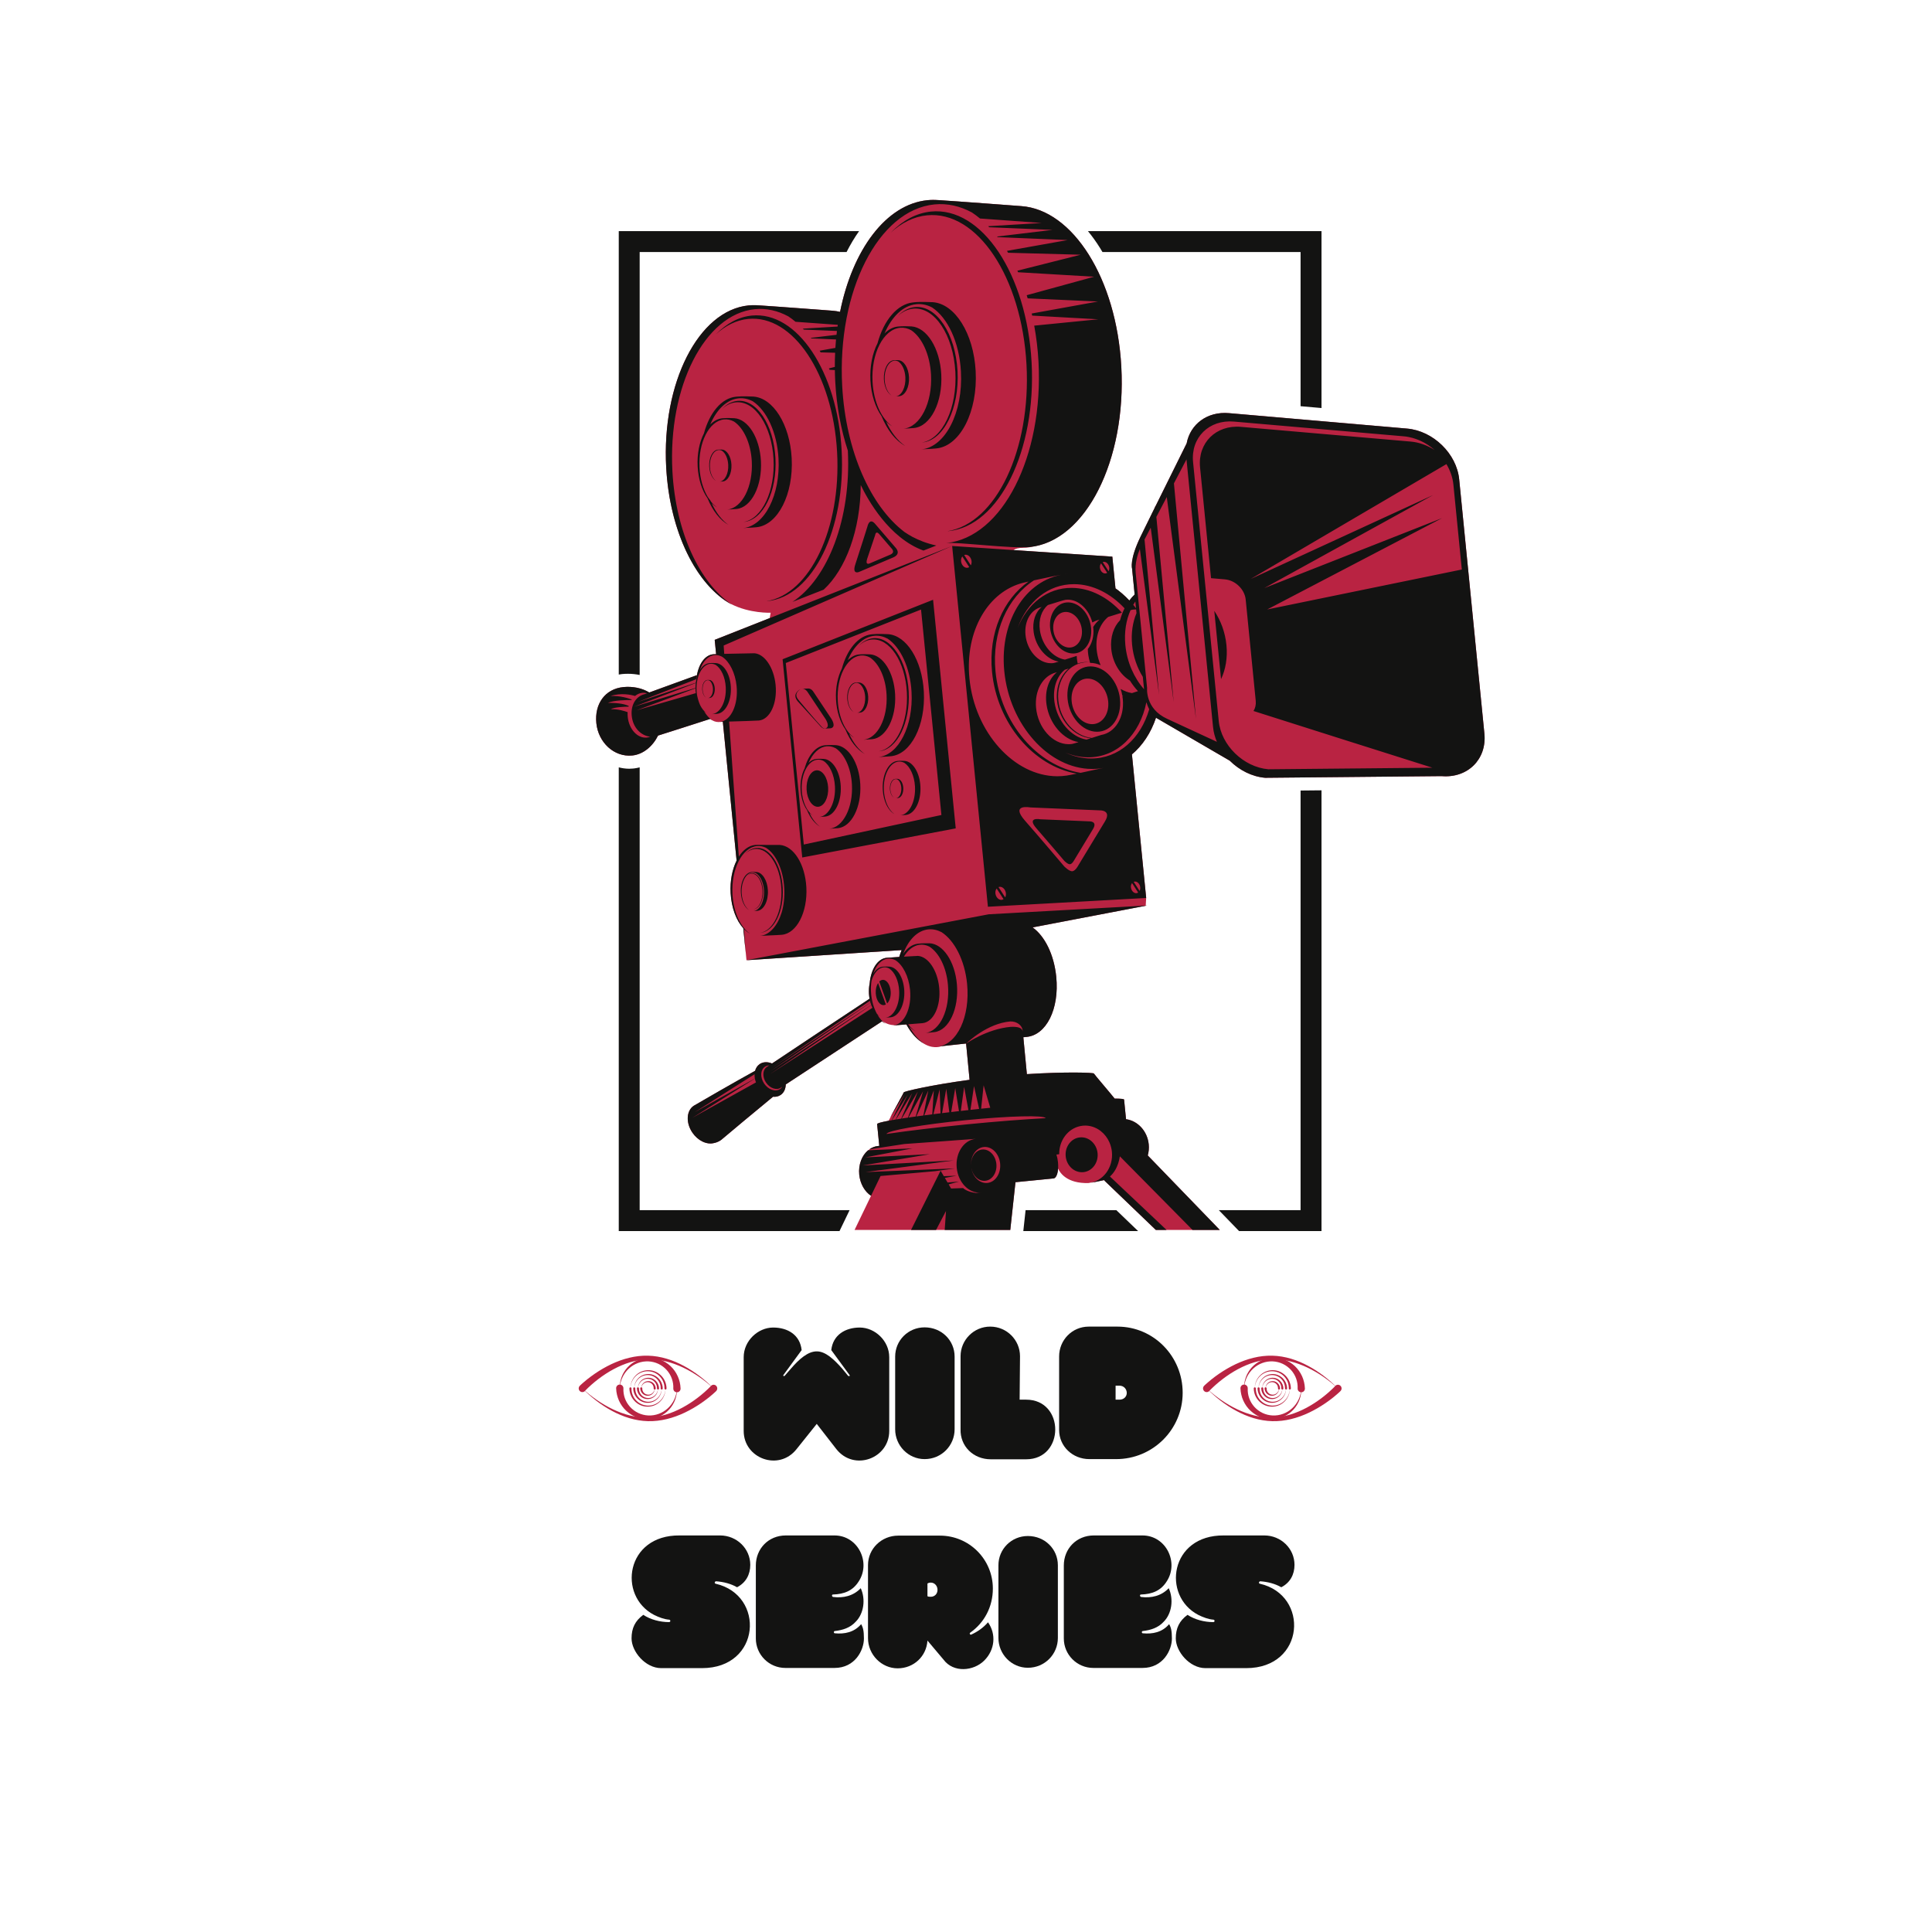 <svg xmlns="http://www.w3.org/2000/svg" xmlns:xlink="http://www.w3.org/1999/xlink" width="500" zoomAndPan="magnify" viewBox="0 0 375 375" height="500" preserveAspectRatio="xMidYMid meet" version="1.0"><defs><g/><clipPath id="id1"><path d="M 120 44.664 L 256.777 44.664 L 256.777 238.949 L 120 238.949 Z M 120 44.664 " clip-rule="nonzero"/></clipPath><clipPath id="id2"><path d="M 115.398 38.719 L 288.648 38.719 L 288.648 238.969 L 115.398 238.969 Z M 115.398 38.719 " clip-rule="nonzero"/></clipPath><clipPath id="id3"><path d="M 112.234 263.102 L 139 263.102 L 139 271 L 112.234 271 Z M 112.234 263.102 " clip-rule="nonzero"/></clipPath><clipPath id="id4"><path d="M 113 268.77 L 139.219 268.77 L 139.219 275.852 L 113 275.852 Z M 113 268.77 " clip-rule="nonzero"/></clipPath><clipPath id="id5"><path d="M 119 268 L 132 268 L 132 275.852 L 119 275.852 Z M 119 268 " clip-rule="nonzero"/></clipPath><clipPath id="id6"><path d="M 120 263.102 L 133 263.102 L 133 271 L 120 271 Z M 120 263.102 " clip-rule="nonzero"/></clipPath><clipPath id="id7"><path d="M 233.414 263.102 L 260 263.102 L 260 271 L 233.414 271 Z M 233.414 263.102 " clip-rule="nonzero"/></clipPath><clipPath id="id8"><path d="M 234.18 268.77 L 260.398 268.77 L 260.398 275.852 L 234.18 275.852 Z M 234.18 268.77 " clip-rule="nonzero"/></clipPath><clipPath id="id9"><path d="M 240 268 L 253 268 L 253 275.852 L 240 275.852 Z M 240 268 " clip-rule="nonzero"/></clipPath><clipPath id="id10"><path d="M 241 263.102 L 254 263.102 L 254 271 L 241 271 Z M 241 263.102 " clip-rule="nonzero"/></clipPath></defs><g clip-path="url(#id1)"><path fill="#131312" d="M 120.102 130.93 C 120.312 130.891 120.523 130.855 120.734 130.836 C 121.121 130.797 121.504 130.781 121.891 130.781 C 122.656 130.781 123.414 130.859 124.16 131.012 L 124.16 48.922 L 164.316 48.922 C 165.051 47.473 165.863 46.113 166.75 44.863 L 120.102 44.863 Z M 252.441 234.887 L 236.57 234.887 L 240.5 238.949 L 256.504 238.949 L 256.504 153.402 L 252.441 153.441 Z M 124.16 148.945 C 123.777 149.043 123.379 149.121 122.973 149.168 L 122.723 146.641 L 122.969 149.168 C 122.691 149.195 122.414 149.211 122.137 149.211 C 121.434 149.211 120.758 149.109 120.102 148.945 L 120.102 238.949 L 162.949 238.949 L 164.906 234.887 L 124.16 234.887 Z M 199.066 234.887 L 198.625 238.949 L 220.906 238.949 L 216.676 234.887 Z M 211.172 44.863 C 211.992 45.859 212.766 46.938 213.484 48.086 C 213.656 48.359 213.82 48.641 213.988 48.922 L 252.441 48.922 L 252.441 78.844 L 256.504 79.199 L 256.504 44.863 L 211.172 44.863 " fill-opacity="1" fill-rule="nonzero"/></g><g clip-path="url(#id2)"><path fill="#b92342" d="M 122.723 146.641 C 124.883 146.426 126.711 144.828 127.734 142.773 C 129.617 142.188 134.738 140.535 137.824 139.547 C 138.328 139.93 138.883 140.152 139.473 140.152 C 139.613 140.152 139.758 140.137 139.898 140.113 C 140 140.105 140.137 140.102 140.301 140.098 L 142.973 167.035 C 142.137 168.715 141.684 170.949 141.816 173.352 C 141.973 176.223 142.926 178.688 144.273 180.172 L 144.742 184.91 L 144.711 184.473 L 144.891 186.375 L 175.012 184.41 C 174.836 184.832 174.676 185.273 174.539 185.742 C 173.422 185.812 172.398 185.879 172.078 185.91 C 170.328 186.082 169.047 188.148 168.805 190.852 C 168.676 191.477 168.625 192.16 168.664 192.871 C 168.684 193.211 168.727 193.535 168.781 193.852 C 163.809 197.121 153.184 204.203 149.852 206.422 C 149.012 206.07 148.133 206.078 147.453 206.539 C 147.004 206.848 146.707 207.309 146.562 207.848 C 143.676 209.41 134.84 214.5 134.637 214.641 C 133.207 215.613 133.098 217.945 134.395 219.844 C 135.473 221.426 137.18 222.211 138.547 221.871 C 138.926 221.801 139.34 221.66 139.766 221.398 C 139.938 221.293 140.094 221.172 140.23 221.047 C 140.426 220.863 147.59 214.879 150.043 212.879 C 150.578 212.93 151.094 212.82 151.527 212.527 C 152.168 212.09 152.496 211.34 152.516 210.488 C 155.902 208.266 167.418 200.703 171.203 198.238 C 171.426 198.43 171.656 198.594 171.895 198.723 C 171.672 198.57 171.453 198.383 171.246 198.172 C 172.109 198.789 172.941 198.984 173.645 198.988 C 173.555 199.008 173.469 199.027 173.379 199.039 C 173.59 199.016 174.723 198.934 175.926 198.84 C 176.754 200.363 177.785 201.566 178.926 202.312 C 180.875 203.703 182.438 203.18 182.707 203.07 C 183.652 202.969 185.402 202.777 187.434 202.555 L 187.527 202.633 L 188.195 209.59 C 180.746 210.594 175.398 211.84 175.418 212.035 C 175.422 212.117 173.598 215.383 172.754 216.957 L 173.16 216.301 L 172.477 217.531 L 172.453 217.531 C 172.453 217.535 172.449 217.539 172.445 217.543 C 171.023 217.812 170.234 218.035 170.25 218.184 C 170.25 218.195 170.262 218.207 170.277 218.215 L 170.25 218.219 L 170.668 222.414 C 170.57 222.422 170.488 222.43 170.434 222.438 C 169.801 222.496 169.227 222.734 168.719 223.098 L 168.773 223.09 C 168.707 223.137 168.629 223.195 168.543 223.27 L 168.492 223.27 C 167.289 224.273 166.586 226.055 166.777 228 C 166.957 229.789 167.852 231.297 169.066 232.105 L 165.871 238.73 L 196.094 238.73 L 197.102 229.465 L 204.488 228.734 C 204.965 228.688 205.301 227.906 205.379 226.832 C 205.742 227.645 207.09 229.746 211.27 229.629 C 211.707 229.531 212.07 229.449 212.383 229.375 C 212.031 229.504 211.66 229.59 211.27 229.629 C 211.906 229.566 213.148 229.312 214.469 229.023 C 214.371 229.066 214.305 229.094 214.305 229.094 L 224.348 238.73 L 236.758 238.73 L 222.781 224.273 C 222.969 223.602 223.043 222.871 222.969 222.121 C 222.711 219.539 220.832 217.547 218.562 217.234 L 218.188 213.469 L 218.164 213.473 C 218.176 213.457 218.188 213.445 218.184 213.434 C 218.172 213.301 217.52 213.238 216.355 213.234 C 215.656 212.336 212.34 208.473 212.328 208.375 C 212.309 208.18 206.816 208.008 199.316 208.488 L 198.629 201.328 C 198.949 201.297 199.176 201.273 199.289 201.262 C 203.055 200.891 205.645 195.906 205.016 189.582 C 204.578 185.215 202.758 181.668 200.426 180.008 L 221.969 175.887 L 222.383 175.812 L 222.383 175.809 L 222.617 175.762 L 222.383 175.777 L 222.473 174.297 L 219.707 146.426 C 219.688 146.445 219.664 146.461 219.645 146.48 C 221.754 144.734 223.395 142.254 224.383 139.305 C 224.496 139.383 224.562 139.422 224.562 139.422 L 238.695 147.648 C 240.543 149.484 242.98 150.746 245.559 150.969 L 279.805 150.645 C 284.871 151.082 288.613 147.375 288.121 142.398 L 283.227 93.027 C 282.734 88.055 278.184 83.625 273.117 83.188 L 238.543 80.191 C 234.32 79.82 231.031 82.34 230.328 86.062 C 229.062 88.613 226.438 93.891 224.262 98.301 L 224.254 98.254 L 224.125 98.566 C 222.973 100.902 221.957 102.965 221.359 104.207 C 219.191 108.699 219.734 110.355 219.734 110.355 C 219.734 110.355 219.941 112.438 220.234 115.391 C 219.863 115.742 219.523 116.133 219.207 116.555 C 218.316 115.605 217.344 114.77 216.32 114.055 C 216.387 114.098 216.449 114.137 216.512 114.18 L 215.902 108.043 L 196.715 106.77 C 197.074 106.512 197.688 106.324 198.73 106.312 C 199.383 106.305 199.949 106.227 200.441 106.098 C 210.965 104.52 218.625 89.094 217.645 71.164 C 216.707 54.043 208.223 40.723 198.242 40.008 C 197.59 39.961 185.23 39.023 182.051 38.832 C 182.07 38.832 182.09 38.836 182.109 38.84 C 181.422 38.785 180.727 38.789 180.023 38.855 C 171.953 39.66 165.469 48.523 163.055 60.531 C 162.57 60.426 162.082 60.344 161.586 60.309 C 161 60.266 149.961 59.43 147.117 59.258 C 147.152 59.258 147.195 59.266 147.23 59.27 C 147.016 59.25 146.805 59.246 146.59 59.238 C 146.766 59.242 146.941 59.242 147.113 59.254 C 147.07 59.25 147.02 59.25 146.977 59.246 C 146.84 59.238 146.699 59.238 146.559 59.238 C 146.145 59.23 145.727 59.238 145.305 59.281 C 135.574 60.246 128.41 74.34 129.309 90.758 C 129.898 101.539 133.82 110.629 139.195 115.336 C 139.859 115.977 140.586 116.5 141.336 116.934 C 141.348 116.941 141.359 116.949 141.375 116.957 C 141.395 116.969 141.41 116.98 141.43 116.988 C 141.609 117.098 141.789 117.207 141.973 117.305 C 141.926 117.273 141.887 117.242 141.84 117.211 C 145.539 119.121 149.586 118.926 149.586 118.926 L 149.398 119.977 L 138.723 124.195 L 139 126.965 C 138.719 126.977 138.516 126.988 138.414 126.996 C 136.859 127.148 135.68 128.801 135.27 131.062 C 135.25 131.07 135.234 131.082 135.219 131.09 C 135.219 131.082 135.219 131.074 135.219 131.066 C 132.18 132.164 127.895 133.734 126.027 134.41 C 124.609 133.543 122.789 133.184 120.988 133.363 C 117.422 133.719 115.379 136.633 115.75 140.355 C 116.117 144.078 119.16 146.992 122.723 146.641 " fill-opacity="1" fill-rule="nonzero"/><path fill="#131312" d="M 171.949 187.598 L 171.926 187.598 C 171.898 187.598 171.875 187.598 171.844 187.598 C 171.883 187.598 171.914 187.598 171.949 187.598 Z M 141.973 117.305 C 135.797 113.094 131.16 103.297 130.516 91.492 C 129.617 75.07 136.781 60.98 146.512 60.012 C 148.766 59.789 150.961 60.301 153.012 61.406 C 153.488 61.727 153.957 62.07 154.41 62.457 L 162.617 63.051 C 162.602 63.16 162.582 63.273 162.57 63.383 L 155.84 63.789 C 155.898 63.848 155.953 63.914 156.012 63.977 L 162.449 64.242 C 162.422 64.488 162.395 64.738 162.367 64.984 L 157.383 65.582 C 157.41 65.617 157.438 65.652 157.465 65.684 L 162.27 65.887 C 162.223 66.43 162.18 66.977 162.145 67.527 L 159.09 68.07 C 159.156 68.18 159.223 68.285 159.285 68.395 L 162.098 68.469 C 162.055 69.375 162.035 70.293 162.043 71.219 L 160.895 71.508 C 160.938 71.598 160.98 71.684 161.02 71.773 L 162.047 71.832 C 162.059 72.578 162.078 73.332 162.121 74.086 C 162.383 78.91 163.242 83.438 164.566 87.465 C 165.238 100.668 160.699 112.328 153.816 116.824 L 159.875 114.453 C 164.172 110.488 167.008 102.863 167.07 94.145 C 168.414 96.953 172.539 104.418 179.242 106.863 L 181.742 105.887 C 179.672 105.414 178.414 104.875 177.07 104.188 C 176.551 103.906 176.043 103.586 175.543 103.25 C 169.008 98.273 164.168 87.637 163.469 74.906 C 162.465 56.531 170.48 40.758 181.375 39.676 C 183.898 39.426 186.352 40 188.648 41.238 C 189.18 41.598 189.703 41.98 190.215 42.41 L 202.195 43.281 L 191.812 43.906 C 191.879 43.973 191.938 44.043 192 44.109 L 204.285 44.621 L 193.539 45.91 C 193.566 45.949 193.598 45.988 193.629 46.027 L 207.238 46.594 L 195.453 48.695 C 195.523 48.816 195.598 48.938 195.668 49.059 L 209.77 49.441 L 197.473 52.543 C 197.516 52.645 197.566 52.738 197.609 52.84 L 212.375 53.711 L 199.281 57.301 C 199.344 57.504 199.41 57.703 199.469 57.91 L 213.113 58.523 L 200.254 60.852 C 200.285 60.984 200.312 61.121 200.348 61.258 L 213.184 61.973 L 200.742 63.207 C 201.152 65.438 201.438 67.77 201.57 70.176 C 202.574 88.551 194.559 104.324 183.664 105.402 C 185.934 105.18 196.367 106.527 199.848 106.184 C 210.676 105.109 218.645 89.434 217.645 71.168 C 216.707 54.043 208.223 40.723 198.242 40.008 C 197.59 39.965 185.23 39.023 182.051 38.832 C 182.07 38.832 182.09 38.836 182.109 38.84 C 181.422 38.785 180.727 38.789 180.023 38.855 C 171.953 39.66 165.469 48.523 163.055 60.531 C 162.57 60.426 162.082 60.344 161.586 60.309 C 161 60.266 149.961 59.43 147.117 59.258 C 147.152 59.258 147.195 59.266 147.23 59.27 C 147.016 59.25 146.805 59.246 146.59 59.238 C 146.766 59.242 146.941 59.242 147.113 59.254 C 147.07 59.254 147.02 59.25 146.977 59.246 C 146.84 59.238 146.699 59.238 146.559 59.238 C 146.145 59.23 145.727 59.238 145.305 59.281 C 135.574 60.246 128.41 74.34 129.309 90.758 C 129.996 103.32 135.203 113.598 141.973 117.305 Z M 178.957 58.809 C 179 58.812 179.039 58.82 179.066 58.828 C 179.086 58.832 179.102 58.84 179.117 58.844 C 179.066 58.832 179.012 58.82 178.957 58.809 Z M 175.535 63.477 C 175.547 63.48 175.559 63.484 175.566 63.488 C 175.531 63.48 175.496 63.469 175.457 63.461 C 175.484 63.465 175.516 63.473 175.535 63.477 Z M 181.742 87.039 C 186.387 86.582 189.805 79.855 189.375 72.02 C 188.977 64.676 185.336 58.961 181.055 58.656 C 180.773 58.637 178.52 58.543 177.418 58.676 C 177.43 58.68 177.457 58.68 177.473 58.68 C 177.406 58.684 177.34 58.684 177.277 58.691 C 174.125 59 171.539 62.188 170.32 66.645 C 169.336 68.551 168.805 71.113 168.953 73.879 C 169.105 76.652 169.922 79.086 171.109 80.777 C 172.211 83.473 173.816 85.527 175.676 86.543 C 174.227 85.551 172.957 83.914 172 81.84 C 172.371 82.207 172.766 82.504 173.176 82.73 C 171.121 81.328 169.574 78.059 169.359 74.121 C 169.059 68.645 171.449 63.945 174.691 63.625 C 175.441 63.551 176.168 63.719 176.852 64.086 C 178.93 65.477 180.492 68.75 180.711 72.715 C 181.008 78.188 178.621 82.891 175.375 83.211 C 176.051 83.145 176.355 83.18 177.395 83.078 C 180.621 82.758 182.996 78.086 182.699 72.641 C 182.418 67.539 179.887 63.57 176.914 63.355 C 176.719 63.34 175.156 63.277 174.391 63.371 C 174.398 63.371 174.414 63.371 174.43 63.371 C 174.383 63.375 174.336 63.375 174.289 63.379 C 173.332 63.477 172.449 63.953 171.688 64.719 C 173.07 61.488 175.273 59.297 177.855 59.043 C 178.926 58.938 179.969 59.176 180.945 59.695 C 183.941 61.688 186.207 66.41 186.516 72.125 C 186.953 80.004 183.512 86.77 178.836 87.23 C 179.812 87.137 180.25 87.188 181.742 87.039 Z M 178.945 85.895 C 178.969 85.891 178.992 85.891 179.016 85.887 C 183.188 85.477 186.246 79.254 185.852 71.996 C 185.453 64.738 181.75 59.188 177.578 59.602 C 176.359 59.723 175.238 60.34 174.266 61.336 C 175.156 60.523 176.16 60.016 177.242 59.91 C 181.371 59.5 185.039 64.996 185.434 72.18 C 185.816 79.199 182.934 85.238 178.945 85.895 Z M 245.961 118.297 L 279.906 100.566 L 245.406 114.145 L 278.16 96.094 L 242.762 112.375 L 280.75 90.082 C 281.48 91.309 281.969 92.664 282.105 94.07 L 283.738 110.543 Z M 246.191 149.316 C 241.363 148.895 237.023 144.672 236.555 139.93 L 231.574 89.688 C 231.105 84.945 234.672 81.406 239.504 81.828 L 272.469 84.688 C 272.754 84.711 273.043 84.75 273.328 84.805 C 273.445 84.824 273.559 84.855 273.676 84.883 C 273.84 84.918 274.004 84.949 274.164 84.996 C 274.316 85.035 274.465 85.086 274.613 85.137 C 274.734 85.176 274.855 85.215 274.973 85.258 C 275.148 85.32 275.316 85.391 275.484 85.461 C 275.574 85.5 275.66 85.539 275.75 85.578 C 275.938 85.664 276.125 85.758 276.309 85.855 C 276.367 85.891 276.43 85.922 276.488 85.953 C 276.688 86.066 276.891 86.184 277.082 86.309 C 277.121 86.332 277.156 86.355 277.191 86.379 C 277.402 86.516 277.609 86.66 277.805 86.812 C 277.824 86.824 277.84 86.836 277.855 86.852 C 278.07 87.012 278.273 87.18 278.48 87.359 C 277.074 86.453 275.48 85.855 273.828 85.711 L 240.859 82.852 C 236.031 82.434 232.461 85.969 232.93 90.711 L 235.062 112.223 L 237.762 112.457 C 239.781 112.629 241.594 114.395 241.789 116.375 L 243.738 136.035 C 243.812 136.785 243.645 137.461 243.301 138.004 C 249.066 139.836 271.297 146.902 278.035 149.012 Z M 226.523 139.512 C 222.234 137.539 222.652 133.555 222.652 133.555 C 222.652 133.555 220.73 114.184 220.438 111.223 C 220.254 109.395 220.801 107.629 221.246 106.547 L 224.977 134.883 L 222.152 104.715 L 223.355 102.414 L 227.812 136.266 L 224.449 100.332 L 226.469 96.473 L 232.141 139.551 L 227.859 93.82 L 230.297 89.16 L 235.453 141.125 C 235.547 142.109 235.812 143.07 236.199 143.988 C 233.781 142.867 229.488 140.879 226.523 139.512 Z M 211.758 147.223 C 210.023 147.215 208.328 146.801 206.734 146.055 C 208.156 146.652 209.652 146.988 211.176 146.996 C 216.855 147.02 221.258 142.566 222.512 136.305 C 222.676 136.84 222.867 137.293 223.062 137.672 C 221.422 143.344 217.148 147.246 211.758 147.223 Z M 219.73 171.402 L 220.918 173.246 C 220.801 173.32 220.672 173.367 220.527 173.367 C 220.023 173.363 219.574 172.855 219.512 172.234 C 219.48 171.902 219.566 171.605 219.73 171.402 Z M 220.309 171.105 C 220.809 171.109 221.266 171.617 221.324 172.242 C 221.352 172.504 221.297 172.742 221.195 172.93 L 220.051 171.16 C 220.133 171.129 220.215 171.105 220.309 171.105 Z M 214.48 159.422 C 213.598 160.898 209.309 167.961 209.309 167.961 C 209.309 167.961 208.762 169.031 208.156 169.105 C 207.551 169.184 206.555 168.156 206.555 168.156 C 206.555 168.156 201.852 162.594 198.941 159.281 C 196.031 155.965 199.984 156.723 199.984 156.723 L 213.418 157.289 C 213.418 157.289 215.832 157.176 214.48 159.422 Z M 195.102 174.18 L 193.812 172.188 C 193.906 172.152 194 172.129 194.105 172.129 C 194.668 172.129 195.18 172.699 195.246 173.402 C 195.273 173.699 195.219 173.965 195.102 174.18 Z M 194.348 174.668 C 193.785 174.664 193.277 174.094 193.207 173.395 C 193.172 173.023 193.27 172.691 193.449 172.461 L 194.789 174.531 C 194.66 174.617 194.516 174.668 194.348 174.668 Z M 188.164 131.652 C 187.277 122.441 191.812 114.785 198.637 113.109 C 198.816 113.066 199.172 112.984 199.641 112.879 C 194.738 116.32 191.828 122.871 192.551 130.383 C 193.516 140.414 200.625 148.715 209 150.164 C 208.156 150.34 207.418 150.48 207 150.543 C 206.41 150.629 205.809 150.676 205.191 150.672 C 196.797 150.633 189.172 142.121 188.164 131.652 Z M 186.543 108.938 C 186.508 108.566 186.605 108.238 186.785 108.004 L 188.125 110.078 C 187.996 110.164 187.848 110.215 187.684 110.211 C 187.121 110.211 186.613 109.641 186.543 108.938 Z M 187.441 107.672 C 188.004 107.676 188.516 108.246 188.582 108.945 C 188.609 109.242 188.551 109.512 188.438 109.727 L 187.148 107.73 C 187.238 107.699 187.336 107.672 187.441 107.672 Z M 206.766 111.445 C 206.973 111.418 207.18 111.402 207.387 111.387 C 199.477 111.945 193.953 120.156 194.926 130.238 C 195.934 140.703 203.559 149.219 211.949 149.254 C 212.723 149.258 213.469 149.188 214.199 149.051 C 214.156 149.059 214.113 149.07 214.07 149.078 C 213.645 149.152 211.586 149.613 209.742 150.008 C 201.348 148.652 194.191 140.367 193.227 130.324 C 192.484 122.645 195.566 115.977 200.695 112.645 C 202.777 112.191 205.734 111.57 206.766 111.445 Z M 204.676 136.289 C 204.285 133.605 205.113 131.27 206.668 130.004 C 206.914 129.926 207.172 129.844 207.438 129.762 C 205.836 131.098 204.914 133.367 205.164 135.941 C 205.535 139.793 208.391 142.953 211.695 143.301 C 211.434 143.383 211.164 143.473 210.895 143.559 C 207.918 143.082 205.219 140.008 204.676 136.289 Z M 204.98 130.523 C 205.008 130.52 205.062 130.504 205.133 130.484 C 203.566 131.75 202.738 134.09 203.133 136.777 C 203.676 140.496 206.371 143.566 209.348 144.043 C 208.715 144.238 208.227 144.383 208.082 144.402 C 207.863 144.434 207.641 144.449 207.41 144.449 C 204.301 144.438 201.473 141.277 201.102 137.398 C 200.77 133.984 202.453 131.148 204.98 130.523 Z M 200.637 122.73 C 201.059 125.637 203.168 128.043 205.496 128.414 C 205.004 128.566 204.621 128.68 204.504 128.695 C 204.336 128.723 204.156 128.734 203.98 128.73 C 201.547 128.723 199.336 126.254 199.047 123.219 C 198.789 120.547 200.102 118.328 202.082 117.844 C 202.102 117.84 202.141 117.828 202.195 117.812 C 200.977 118.801 200.324 120.633 200.637 122.73 Z M 212.211 121.902 C 212.367 123.527 211.938 124.977 211.141 125.98 C 211.152 126.355 211.18 126.742 211.238 127.133 C 211.312 127.617 211.418 128.086 211.551 128.543 C 211.332 128.52 211.113 128.5 210.895 128.504 C 210.289 128.504 209.719 128.609 209.18 128.793 C 209.113 128.473 209.055 128.145 209.023 127.812 C 209.008 127.645 209 127.48 208.992 127.316 C 208.977 127.32 208.965 127.324 208.949 127.324 C 208.844 127.344 207.773 127.695 206.707 128.031 C 204.375 127.66 202.266 125.258 201.844 122.352 C 201.535 120.254 202.184 118.426 203.402 117.438 C 204.707 117.027 206.543 116.453 206.832 116.418 C 206.977 116.398 207.125 116.391 207.273 116.391 C 209.41 116.398 211.375 118.305 212.02 120.82 C 212.406 120.598 212.82 120.426 213.258 120.316 C 213.285 120.309 213.344 120.293 213.418 120.27 C 212.941 120.66 212.523 121.145 212.184 121.699 C 212.191 121.77 212.203 121.836 212.211 121.902 Z M 218.277 118.074 C 217.918 118.785 217.625 119.555 217.41 120.379 C 216.168 121.633 215.473 123.648 215.691 125.926 C 215.949 128.613 217.406 130.941 219.312 132.098 C 219.781 132.844 220.305 133.535 220.879 134.152 C 220.508 134.273 220.109 134.402 219.711 134.531 C 218.953 134.41 218.211 134.129 217.516 133.727 C 217.652 134.145 217.766 134.574 217.844 135.023 C 217.902 135.035 217.961 135.051 218.023 135.062 C 217.965 135.078 217.91 135.094 217.855 135.113 C 217.891 135.312 217.918 135.512 217.938 135.715 C 218.277 139.262 216.457 142.184 213.766 142.652 C 213.668 142.668 212.871 142.922 211.906 143.234 C 208.625 142.887 205.785 139.75 205.418 135.922 C 205.023 131.852 207.574 128.539 211.109 128.527 C 211.258 128.527 211.406 128.539 211.551 128.551 C 211.566 128.59 211.574 128.629 211.586 128.668 C 211.598 128.668 211.609 128.664 211.625 128.664 C 212.316 128.668 212.988 128.836 213.629 129.121 C 213.297 128.324 213.055 127.48 212.922 126.602 C 212.496 123.676 213.398 121.125 215.098 119.746 C 215.926 119.488 216.898 119.18 217.758 118.918 C 215.09 115.961 211.633 114.121 208.008 114.105 C 203.25 114.082 199.383 117.211 197.516 121.91 C 199.355 116.801 203.434 113.363 208.496 113.387 C 212.113 113.402 215.566 115.184 218.277 118.074 Z M 213.715 109.348 L 214.902 111.188 C 214.785 111.266 214.656 111.309 214.508 111.309 C 214.008 111.309 213.555 110.801 213.496 110.176 C 213.465 109.848 213.551 109.551 213.715 109.348 Z M 214.293 109.051 C 214.793 109.051 215.246 109.562 215.309 110.184 C 215.332 110.445 215.281 110.684 215.18 110.875 L 214.035 109.105 C 214.113 109.074 214.199 109.051 214.293 109.051 Z M 219.438 118.43 C 219.652 118.371 219.809 118.332 219.883 118.324 C 220.086 118.297 220.293 118.285 220.508 118.285 C 220.512 118.285 220.516 118.289 220.52 118.289 L 220.594 119.012 C 219.852 120.781 219.52 122.887 219.738 125.148 C 219.957 127.449 220.711 129.586 221.82 131.379 L 222.059 133.777 C 222.059 133.777 222.055 133.777 222.055 133.777 C 220.113 131.566 218.754 128.543 218.43 125.211 C 218.188 122.695 218.578 120.367 219.438 118.43 Z M 220.367 116.75 L 220.496 118.059 C 220.324 117.836 220.145 117.609 219.965 117.395 C 220.09 117.172 220.227 116.957 220.367 116.75 Z M 288.121 142.398 L 283.227 93.027 C 282.734 88.055 278.184 83.629 273.117 83.188 L 238.543 80.191 C 234.32 79.82 231.031 82.34 230.328 86.062 C 229.062 88.617 226.438 93.895 224.262 98.301 L 224.254 98.254 L 224.125 98.57 C 222.973 100.902 221.957 102.965 221.359 104.207 C 219.191 108.699 219.734 110.355 219.734 110.355 C 219.734 110.355 219.941 112.438 220.234 115.391 C 219.863 115.742 219.523 116.133 219.207 116.555 C 218.316 115.605 217.344 114.77 216.32 114.055 C 216.387 114.098 216.449 114.137 216.512 114.18 L 215.902 108.043 L 184.812 105.977 L 191.754 176 L 222.473 174.297 L 219.707 146.426 C 219.688 146.445 219.664 146.461 219.645 146.48 C 221.754 144.734 223.395 142.254 224.383 139.305 C 224.496 139.383 224.562 139.422 224.562 139.422 L 238.695 147.648 C 240.543 149.484 242.98 150.746 245.559 150.969 L 279.805 150.645 C 284.871 151.082 288.613 147.375 288.121 142.398 Z M 145.383 170.539 C 145.383 170.539 145.379 170.535 145.375 170.535 C 145.367 170.535 145.359 170.531 145.355 170.531 C 145.363 170.535 145.371 170.535 145.383 170.539 Z M 175.535 63.309 C 175.523 63.309 175.504 63.305 175.488 63.305 C 175.441 63.301 175.387 63.301 175.332 63.301 C 175.398 63.301 175.469 63.301 175.535 63.309 Z M 172.883 192.5 C 172.809 191.145 172.102 190.113 171.301 190.191 C 171.066 190.215 170.848 190.332 170.668 190.52 L 172.195 194.77 C 172.652 194.32 172.938 193.461 172.883 192.5 Z M 169.984 192.785 C 170.059 194.137 170.766 195.172 171.566 195.09 C 171.695 195.078 171.82 195.035 171.938 194.969 L 170.434 190.805 C 170.121 191.285 169.941 192.004 169.984 192.785 Z M 147.602 181.047 C 147.617 181.047 147.633 181.047 147.648 181.043 C 150.258 180.785 152.172 176.891 151.926 172.352 C 151.676 167.805 149.359 164.332 146.746 164.59 C 145.984 164.664 145.281 165.055 144.676 165.676 C 145.23 165.168 145.859 164.852 146.539 164.785 C 149.121 164.527 151.418 167.965 151.664 172.465 C 151.906 176.859 150.098 180.637 147.602 181.047 Z M 144.945 172.254 C 144.941 172.254 144.941 172.254 144.941 172.254 C 144.938 172.254 144.934 172.254 144.934 172.254 C 144.934 172.254 144.941 172.254 144.945 172.254 Z M 145.32 170.488 C 145.34 170.492 145.359 170.492 145.375 170.492 C 145.367 170.492 145.367 170.492 145.367 170.492 C 145.348 170.492 145.336 170.492 145.32 170.488 Z M 146.512 169.148 L 146.488 169.148 C 146.473 169.148 146.449 169.148 146.434 169.148 C 146.457 169.148 146.484 169.148 146.512 169.148 Z M 146.312 169.305 C 146.32 169.305 146.324 169.309 146.332 169.312 C 146.293 169.301 146.258 169.297 146.219 169.289 C 146.258 169.293 146.289 169.297 146.312 169.305 Z M 143.801 173.273 C 143.887 174.875 144.551 176.184 145.41 176.656 C 144.625 176.117 144.031 174.871 143.953 173.367 C 143.836 171.277 144.75 169.48 145.988 169.359 C 146.277 169.332 146.555 169.398 146.82 169.539 C 147.609 170.07 148.203 171.32 148.289 172.832 C 148.402 174.922 147.488 176.715 146.25 176.84 C 146.508 176.812 146.625 176.824 147.02 176.785 C 148.254 176.664 149.16 174.883 149.047 172.805 C 148.941 170.855 147.973 169.34 146.84 169.258 C 146.762 169.25 146.164 169.227 145.875 169.262 C 145.887 169.262 145.906 169.266 145.926 169.266 C 145.898 169.266 145.867 169.262 145.836 169.266 C 144.598 169.391 143.684 171.184 143.801 173.273 Z M 148 172.844 C 148.102 174.707 147.336 176.309 146.277 176.48 C 146.285 176.48 146.289 176.48 146.297 176.48 C 147.406 176.371 148.215 174.723 148.113 172.797 C 148.004 170.871 147.023 169.398 145.918 169.508 C 145.594 169.539 145.297 169.703 145.039 169.969 C 145.273 169.754 145.539 169.617 145.828 169.59 C 146.926 169.48 147.895 170.938 148 172.844 Z M 211.977 140.559 C 210.02 140.551 208.242 138.566 208.008 136.121 C 207.77 133.68 209.168 131.707 211.129 131.715 C 213.086 131.723 214.867 133.711 215.102 136.152 C 215.336 138.594 213.941 140.566 211.977 140.559 Z M 211.691 129.348 C 208.883 129.336 206.875 132.164 207.215 135.668 C 207.551 139.172 210.105 142.023 212.914 142.035 C 215.723 142.047 217.727 139.215 217.391 135.711 C 217.055 132.211 214.5 129.359 211.691 129.348 Z M 163.359 87.383 C 162.523 72.078 154.715 60.379 145.918 61.25 C 143.348 61.504 140.98 62.812 138.938 64.906 C 140.809 63.195 142.93 62.129 145.215 61.902 C 153.922 61.039 161.648 72.621 162.48 87.77 C 163.289 102.578 157.207 115.305 148.805 116.684 C 148.852 116.676 148.902 116.68 148.953 116.676 C 157.75 115.805 164.199 102.688 163.359 87.383 Z M 173.871 69.945 C 173.883 69.949 173.895 69.949 173.898 69.953 C 173.906 69.953 173.906 69.957 173.906 69.957 C 173.898 69.953 173.887 69.949 173.871 69.945 Z M 173.848 76.949 C 174.086 76.926 174.191 76.938 174.559 76.898 C 175.703 76.789 176.543 75.133 176.438 73.203 C 176.34 71.395 175.445 69.984 174.391 69.91 C 174.32 69.906 173.766 69.883 173.496 69.914 C 173.496 69.914 173.504 69.914 173.508 69.918 C 173.492 69.918 173.477 69.918 173.461 69.918 C 172.309 70.031 171.461 71.699 171.566 73.641 C 171.648 75.125 172.266 76.34 173.066 76.777 C 172.336 76.281 171.785 75.121 171.711 73.727 C 171.605 71.785 172.453 70.117 173.602 70.004 C 173.867 69.98 174.125 70.039 174.367 70.168 C 175.105 70.66 175.656 71.82 175.734 73.227 C 175.84 75.168 174.996 76.836 173.848 76.949 Z M 144.859 76.602 C 144.945 76.602 145.031 76.602 145.117 76.609 C 145.098 76.605 145.078 76.605 145.062 76.605 C 144.992 76.602 144.926 76.602 144.859 76.602 Z M 207.555 125.691 C 206.02 125.684 204.629 124.129 204.449 122.219 C 204.262 120.309 205.355 118.77 206.887 118.777 C 208.418 118.781 209.809 120.336 209.992 122.246 C 210.176 124.152 209.082 125.695 207.555 125.691 Z M 207.328 116.922 C 205.129 116.914 203.562 119.125 203.824 121.867 C 204.09 124.605 206.086 126.836 208.285 126.844 C 210.48 126.852 212.047 124.641 211.785 121.902 C 211.52 119.16 209.523 116.934 207.328 116.922 Z M 211.402 159.422 L 201.938 159.023 C 201.938 159.023 199.156 158.488 201.203 160.824 C 203.254 163.16 206.57 167.078 206.57 167.078 C 206.57 167.078 207.27 167.801 207.695 167.746 C 208.125 167.695 208.512 166.938 208.512 166.938 C 208.512 166.938 211.527 161.965 212.148 160.922 C 213.102 159.34 211.402 159.422 211.402 159.422 Z M 235.691 118.566 L 237.004 131.82 C 237.887 129.961 238.289 127.691 238.055 125.234 C 237.812 122.746 236.953 120.445 235.691 118.566 Z M 139.676 93.488 C 139.887 93.469 139.984 93.48 140.309 93.449 C 141.32 93.348 142.062 91.887 141.973 90.18 C 141.887 88.578 141.09 87.336 140.156 87.266 C 140.094 87.262 139.605 87.246 139.367 87.273 C 139.367 87.273 139.375 87.273 139.379 87.273 C 139.367 87.273 139.348 87.273 139.336 87.273 C 138.32 87.375 137.566 88.848 137.664 90.566 C 137.734 91.879 138.281 92.953 138.988 93.34 C 138.34 92.902 137.855 91.879 137.789 90.641 C 137.695 88.926 138.445 87.453 139.461 87.352 C 139.695 87.328 139.926 87.383 140.141 87.496 C 140.789 87.93 141.281 88.961 141.348 90.199 C 141.441 91.918 140.691 93.391 139.676 93.488 Z M 182.023 40.098 C 181.848 40.086 181.668 40.09 181.492 40.086 C 181.723 40.09 181.949 40.09 182.18 40.105 C 182.125 40.102 182.066 40.102 182.023 40.098 Z M 172.895 45.152 C 174.992 43.238 177.363 42.047 179.922 41.793 C 189.664 40.824 198.316 53.789 199.242 70.742 C 200.148 87.312 193.34 101.555 183.938 103.098 C 183.992 103.09 184.051 103.094 184.102 103.09 C 193.945 102.113 201.168 87.438 200.23 70.309 C 199.293 53.184 190.555 40.09 180.711 41.062 C 177.836 41.348 175.184 42.809 172.895 45.152 Z M 179.816 58.254 C 179.793 58.25 179.77 58.246 179.75 58.246 C 179.672 58.242 179.598 58.242 179.523 58.242 C 179.617 58.242 179.715 58.242 179.816 58.254 Z M 144.348 77.105 C 144.387 77.113 144.422 77.117 144.453 77.125 C 144.469 77.129 144.484 77.137 144.5 77.141 C 144.453 77.125 144.398 77.117 144.348 77.105 Z M 141.293 81.277 C 141.305 81.281 141.312 81.285 141.328 81.289 C 141.293 81.281 141.258 81.273 141.227 81.266 C 141.25 81.27 141.277 81.273 141.293 81.277 Z M 146.84 102.336 C 150.992 101.922 154.043 95.914 153.664 88.914 C 153.305 82.348 150.051 77.242 146.227 76.973 C 145.977 76.953 143.965 76.871 142.98 76.988 C 142.988 76.988 143.012 76.992 143.027 76.992 C 142.969 76.996 142.91 76.996 142.852 77 C 140.031 77.281 137.723 80.129 136.633 84.117 C 135.758 85.82 135.277 88.105 135.414 90.574 C 135.547 93.051 136.281 95.23 137.34 96.738 C 138.328 99.148 139.762 100.98 141.422 101.891 C 140.125 101.004 138.996 99.543 138.141 97.691 C 138.473 98.016 138.82 98.281 139.188 98.484 C 138.758 98.188 138.348 97.797 137.977 97.332 C 137.953 97.273 137.926 97.219 137.898 97.16 C 137.688 96.914 137.496 96.637 137.309 96.348 C 136.461 94.887 135.895 92.949 135.773 90.793 C 135.508 85.898 137.641 81.699 140.543 81.41 C 141.211 81.344 141.863 81.496 142.473 81.824 C 144.328 83.066 145.727 85.992 145.922 89.531 C 146.188 94.426 144.055 98.625 141.152 98.91 C 141.758 98.855 142.027 98.883 142.957 98.793 C 145.84 98.508 147.961 94.332 147.695 89.469 C 147.445 84.906 145.184 81.359 142.527 81.172 C 142.355 81.16 140.957 81.102 140.27 81.184 C 140.277 81.184 140.293 81.184 140.305 81.184 C 140.266 81.188 140.227 81.188 140.184 81.191 C 139.324 81.277 138.531 81.715 137.852 82.402 C 139.086 79.504 141.055 77.547 143.367 77.316 C 144.328 77.223 145.258 77.438 146.133 77.898 C 148.809 79.684 150.828 83.902 151.109 89.004 C 151.492 96.047 148.418 102.09 144.246 102.504 C 145.117 102.418 145.508 102.465 146.84 102.336 Z M 170.613 103.621 L 173.098 106.504 C 173.098 106.504 173.82 107.223 172.809 107.656 C 171.793 108.09 168.754 109.379 168.754 109.379 C 168.754 109.379 167.887 109.758 168.324 108.449 C 168.77 107.141 169.863 103.875 169.863 103.875 C 169.863 103.875 169.98 102.934 170.613 103.621 Z M 168.375 102.168 C 168.375 102.168 166.754 107.352 166.035 109.492 C 165.316 111.633 166.73 111.016 166.73 111.016 C 166.73 111.016 171.711 108.906 173.367 108.199 C 175.027 107.488 173.84 106.309 173.84 106.309 L 169.781 101.59 C 168.734 100.469 168.375 102.168 168.375 102.168 Z M 144.344 101.309 C 144.363 101.309 144.387 101.309 144.406 101.305 C 148.133 100.934 150.867 95.375 150.512 88.891 C 150.16 82.402 146.848 77.445 143.121 77.816 C 142.031 77.926 141.027 78.477 140.16 79.363 C 140.957 78.641 141.852 78.188 142.82 78.094 C 146.512 77.723 149.785 82.637 150.141 89.055 C 150.48 95.332 147.906 100.723 144.344 101.309 Z M 138.285 128.766 C 138.289 128.77 138.297 128.77 138.301 128.773 C 138.285 128.77 138.266 128.766 138.246 128.758 C 138.262 128.762 138.273 128.766 138.285 128.766 Z M 123.539 137.875 L 134.992 133.602 C 134.992 133.719 134.992 133.836 135 133.957 C 135.008 134.152 135.031 134.348 135.055 134.539 Z M 125.539 143.164 C 123.734 143.344 122.082 141.543 121.844 139.145 C 121.812 138.832 121.809 138.527 121.824 138.23 C 121.25 138.02 119.879 137.582 118.559 137.664 C 119.188 137.238 121.219 137.172 122 137.164 C 122.012 137.113 122.023 137.062 122.039 137.016 C 121.539 136.789 120.32 136.387 117.984 136.43 C 119.137 135.898 121.656 135.867 122.566 135.875 C 122.582 135.84 122.609 135.809 122.629 135.773 C 122.012 135.543 120.367 135.008 118.5 135.094 C 120.602 134.418 122.562 134.875 123.262 135.086 C 123.672 134.746 124.148 134.527 124.676 134.477 C 124.992 134.445 125.301 134.484 125.602 134.566 C 125.305 134.672 125.125 134.738 125.102 134.742 C 123.492 135.137 122.406 136.75 122.617 138.918 C 122.836 141.23 124.395 142.797 126.215 142.996 C 126 143.082 125.773 143.141 125.539 143.164 Z M 135.047 132.582 C 135.008 132.887 134.992 133.203 134.992 133.527 L 123.086 137.164 Z M 139 126.965 C 138.719 126.977 138.516 126.988 138.414 126.996 C 136.68 127.168 135.406 129.207 135.156 131.879 C 135.109 132.09 135.078 132.305 135.047 132.527 L 123.754 136.266 L 135.113 131.844 C 135.141 131.578 135.172 131.316 135.219 131.066 C 132.18 132.164 127.895 133.734 126.027 134.41 C 124.609 133.543 122.789 133.184 120.988 133.363 C 117.422 133.719 115.379 136.633 115.75 140.355 C 116.117 144.078 119.16 146.992 122.723 146.641 C 124.883 146.426 126.711 144.828 127.734 142.773 C 129.617 142.191 134.738 140.539 137.824 139.547 C 137.957 139.641 138.094 139.734 138.234 139.805 C 138.109 139.723 137.988 139.629 137.871 139.531 C 137.879 139.527 137.883 139.523 137.895 139.523 C 137.809 139.465 137.727 139.391 137.648 139.32 C 137.289 138.977 136.961 138.551 136.664 138.059 C 136.809 138.184 136.957 138.289 137.109 138.375 C 136.629 138.043 136.203 137.504 135.879 136.828 C 135.637 136.27 135.449 135.656 135.312 135.008 C 135.262 134.707 135.219 134.402 135.203 134.078 C 135.051 131.348 136.242 129 137.863 128.84 C 138.238 128.805 138.602 128.887 138.941 129.07 C 139.977 129.766 140.758 131.398 140.867 133.379 C 141.016 136.109 139.824 138.453 138.207 138.613 C 138.543 138.582 138.695 138.602 139.211 138.547 C 140.82 138.387 142.008 136.055 141.855 133.344 C 141.719 130.797 140.457 128.812 138.973 128.707 C 138.875 128.699 138.094 128.668 137.715 128.715 C 137.719 128.715 137.723 128.715 137.723 128.715 C 137.711 128.719 137.684 128.719 137.664 128.719 C 136.941 128.793 136.305 129.301 135.828 130.086 C 136.387 128.426 137.414 127.281 138.691 127.156 C 139.152 127.109 139.609 127.211 140.047 127.418 C 140.094 127.441 140.145 127.469 140.195 127.496 C 141.598 128.434 142.715 130.582 142.973 133.172 C 143.332 136.797 141.871 139.91 139.715 140.125 C 139.781 140.117 139.992 140.105 140.301 140.098 L 142.973 167.035 C 142.137 168.715 141.684 170.949 141.816 173.352 C 141.973 176.223 142.926 178.688 144.273 180.176 L 144.742 184.91 L 144.414 180.324 C 144.777 180.699 145.164 181.008 145.574 181.23 C 143.746 179.98 142.367 177.074 142.172 173.57 C 141.906 168.695 144.031 164.508 146.926 164.223 C 147.527 164.164 148.113 164.289 148.676 164.555 C 150.574 165.727 152.023 168.746 152.227 172.418 C 152.32 174.121 152.125 175.734 151.715 177.133 C 150.922 179.684 149.387 181.473 147.531 181.656 C 148.133 181.598 150.859 181.527 151.781 181.438 C 154.652 181.152 156.773 177.055 156.512 172.207 C 156.258 167.664 154.016 164.191 151.367 164 C 151.195 163.988 146.977 163.992 146.934 163.992 C 146.812 163.992 146.688 163.992 146.562 164.004 C 145.328 164.129 144.234 164.969 143.406 166.266 L 141.52 140.055 C 143.621 139.988 146.832 139.898 147.305 139.852 C 149.453 139.637 150.902 136.543 150.543 132.941 C 150.211 129.562 148.406 126.934 146.414 126.797 C 146.324 126.789 142.938 126.852 140.574 126.914 L 140.461 125.297 L 184.812 105.977 L 138.723 124.195 Z M 174.82 147.66 C 174.793 147.66 174.762 147.66 174.738 147.66 C 174.773 147.66 174.809 147.66 174.844 147.66 C 174.844 147.66 174.828 147.66 174.82 147.66 Z M 170.609 145.82 C 170.629 145.816 170.648 145.82 170.668 145.816 C 174.152 145.473 176.703 140.281 176.375 134.223 C 176.043 128.164 172.953 123.535 169.469 123.879 C 168.449 123.977 167.512 124.496 166.703 125.324 C 167.449 124.645 168.285 124.227 169.188 124.137 C 172.637 123.797 175.695 128.379 176.023 134.379 C 176.344 140.238 173.934 145.273 170.609 145.82 Z M 179.484 183.07 C 179.473 183.07 179.453 183.07 179.445 183.07 C 179.398 183.066 179.352 183.066 179.305 183.066 C 179.367 183.066 179.426 183.066 179.484 183.07 Z M 174.234 151.176 C 174.199 151.172 173.902 151.16 173.758 151.18 L 173.766 151.18 C 173.754 151.18 173.75 151.18 173.738 151.18 C 173.125 151.242 172.676 152.125 172.734 153.16 C 172.773 153.949 173.105 154.598 173.531 154.828 C 173.145 154.562 172.848 153.949 172.809 153.203 C 172.754 152.172 173.203 151.285 173.812 151.227 C 173.957 151.211 174.094 151.246 174.223 151.312 C 174.617 151.574 174.906 152.191 174.949 152.938 C 175.008 153.973 174.555 154.859 173.945 154.918 C 174.074 154.906 174.129 154.914 174.324 154.895 C 174.934 154.832 175.379 153.953 175.324 152.926 C 175.273 151.965 174.797 151.215 174.234 151.176 Z M 174.801 147.742 C 174.816 147.746 174.832 147.746 174.844 147.75 C 174.852 147.75 174.855 147.754 174.859 147.754 C 174.844 147.75 174.824 147.746 174.801 147.742 Z M 175.578 147.688 C 175.473 147.68 174.641 147.648 174.234 147.695 C 174.238 147.695 174.25 147.695 174.254 147.695 C 174.23 147.699 174.207 147.699 174.184 147.699 C 172.453 147.871 171.184 150.371 171.344 153.285 C 171.461 155.516 172.391 157.34 173.59 157.996 C 172.496 157.25 171.672 155.512 171.559 153.418 C 171.395 150.504 172.668 148.004 174.395 147.828 C 174.793 147.789 175.18 147.883 175.547 148.074 C 176.648 148.816 177.48 150.559 177.598 152.664 C 177.758 155.578 176.488 158.078 174.758 158.254 C 175.117 158.215 175.281 158.234 175.832 158.18 C 177.547 158.012 178.812 155.523 178.652 152.629 C 178.504 149.914 177.16 147.801 175.578 147.688 Z M 170.621 123.215 C 170.652 123.219 170.688 123.227 170.707 123.234 C 170.723 123.234 170.738 123.242 170.75 123.246 C 170.707 123.234 170.664 123.227 170.621 123.215 Z M 167.762 127.113 C 167.773 127.113 167.781 127.117 167.793 127.121 C 167.762 127.113 167.73 127.105 167.699 127.098 C 167.723 127.105 167.746 127.105 167.762 127.113 Z M 172.367 123.09 C 172.133 123.07 170.254 122.996 169.332 123.105 C 169.348 123.109 169.367 123.109 169.383 123.109 C 169.324 123.113 169.27 123.113 169.215 123.117 C 166.586 123.379 164.426 126.039 163.41 129.762 C 162.59 131.352 162.145 133.488 162.27 135.797 C 162.395 138.121 163.086 140.164 164.086 141.578 C 165.004 143.809 166.336 145.52 167.879 146.363 C 166.672 145.539 165.609 144.168 164.812 142.438 C 165.121 142.742 165.453 142.996 165.797 143.184 C 164.078 142.012 162.789 139.285 162.609 135.996 C 162.355 131.426 164.352 127.504 167.062 127.234 C 167.684 127.172 168.289 127.316 168.863 127.621 C 170.594 128.781 171.902 131.516 172.082 134.824 C 172.332 139.395 170.34 143.312 167.629 143.582 C 168.195 143.527 168.449 143.559 169.316 143.473 C 172.008 143.203 173.988 139.305 173.742 134.762 C 173.508 130.504 171.395 127.191 168.914 127.012 C 168.75 127 167.445 126.945 166.805 127.023 C 166.816 127.027 166.828 127.027 166.84 127.027 C 166.801 127.027 166.762 127.027 166.723 127.031 C 165.922 127.109 165.184 127.52 164.547 128.16 C 165.703 125.457 167.539 123.625 169.699 123.41 C 170.594 123.324 171.461 123.523 172.277 123.957 C 174.781 125.617 176.668 129.562 176.93 134.332 C 177.289 140.906 174.418 146.555 170.52 146.941 C 171.332 146.863 171.695 146.906 172.941 146.781 C 176.82 146.398 179.672 140.785 179.316 134.246 C 178.98 128.113 175.945 123.344 172.367 123.09 Z M 137.441 135.488 C 137.559 135.477 137.617 135.484 137.797 135.465 C 138.367 135.41 138.789 134.582 138.734 133.621 C 138.688 132.719 138.238 132.016 137.715 131.98 C 137.68 131.977 137.402 131.965 137.266 131.98 C 137.266 131.98 137.273 131.98 137.273 131.98 C 137.273 131.98 137.254 131.98 137.246 131.98 C 136.676 132.039 136.254 132.871 136.305 133.84 C 136.348 134.578 136.652 135.188 137.051 135.406 C 136.688 135.156 136.414 134.578 136.375 133.883 C 136.32 132.914 136.746 132.082 137.32 132.023 C 137.453 132.016 137.578 132.039 137.703 132.105 C 138.07 132.352 138.344 132.934 138.383 133.633 C 138.438 134.602 138.016 135.434 137.441 135.488 Z M 185.332 226.789 L 168.004 227.5 L 185.125 225.242 L 167.43 226.215 L 180.473 224.027 L 167.949 224.652 L 177.113 222.902 L 168.492 223.27 C 167.289 224.273 166.586 226.055 166.777 228 C 166.957 229.789 167.852 231.297 169.066 232.105 L 170.918 228.262 L 181.48 227.328 Z M 166.352 138.355 C 166.551 138.336 166.641 138.348 166.949 138.316 C 167.902 138.223 168.605 136.84 168.52 135.23 C 168.434 133.719 167.688 132.547 166.805 132.484 C 166.75 132.477 166.289 132.457 166.059 132.488 C 166.059 132.488 166.07 132.488 166.07 132.488 C 166.059 132.488 166.047 132.488 166.031 132.488 C 165.07 132.582 164.363 133.977 164.449 135.594 C 164.52 136.836 165.035 137.848 165.703 138.215 C 165.09 137.797 164.633 136.832 164.57 135.668 C 164.48 134.047 165.191 132.656 166.148 132.562 C 166.371 132.539 166.586 132.59 166.789 132.699 C 167.406 133.109 167.867 134.078 167.93 135.25 C 168.016 136.871 167.312 138.262 166.352 138.355 Z M 167.766 126.973 C 167.754 126.973 167.734 126.969 167.727 126.969 C 167.684 126.965 167.641 126.965 167.594 126.965 C 167.652 126.965 167.707 126.965 167.766 126.973 Z M 156.016 163.922 L 152.523 128.688 L 178.773 118.312 L 182.727 158.191 Z M 151.902 127.961 L 155.715 166.438 L 185.508 160.789 L 181.109 116.414 Z M 138.285 128.684 C 138.285 128.684 138.27 128.684 138.262 128.684 C 138.238 128.68 138.211 128.68 138.184 128.68 C 138.219 128.68 138.254 128.684 138.285 128.684 Z M 160.742 152.848 C 160.637 150.895 159.613 149.406 158.457 149.523 C 157.301 149.637 156.453 151.312 156.559 153.262 C 156.668 155.215 157.691 156.703 158.844 156.59 C 160 156.473 160.852 154.797 160.742 152.848 Z M 171.281 122.746 C 171.219 122.746 171.152 122.746 171.09 122.746 C 171.172 122.746 171.254 122.746 171.336 122.75 C 171.316 122.75 171.297 122.75 171.281 122.746 Z M 187.488 218.254 C 181.508 218.852 176.094 219.508 172.082 220.102 C 172.141 219.457 178.953 218.27 187.406 217.43 C 195.859 216.594 202.773 216.422 202.953 217.039 C 198.906 217.246 193.465 217.664 187.488 218.254 Z M 191.652 229.609 C 190.176 229.754 188.832 228.477 188.531 226.707 C 188.809 228.227 189.969 229.316 191.242 229.191 C 192.598 229.059 193.559 227.59 193.395 225.914 C 193.227 224.238 191.996 222.988 190.637 223.121 C 189.371 223.246 188.441 224.547 188.469 226.086 C 188.422 224.293 189.484 222.777 190.961 222.633 C 192.516 222.477 193.934 223.914 194.125 225.84 C 194.312 227.766 193.207 229.453 191.652 229.609 Z M 176.184 212.477 L 173.855 217.297 C 173.605 217.34 173.363 217.379 173.133 217.418 Z M 174.926 217.125 C 174.57 217.18 174.238 217.234 173.918 217.289 L 177.059 212.184 Z M 176.227 216.93 C 175.809 216.992 175.41 217.051 175.027 217.109 L 178.141 211.871 Z M 177.738 216.715 C 177.258 216.781 176.793 216.848 176.348 216.914 L 179.168 211.809 Z M 179.227 216.516 C 178.762 216.574 178.305 216.637 177.867 216.699 L 180.184 211.668 Z M 180.953 216.293 C 180.418 216.359 179.902 216.426 179.398 216.492 L 181.25 211.645 Z M 182.562 216.09 C 182.086 216.148 181.629 216.207 181.176 216.262 L 182.383 211.449 Z M 183.668 211.336 L 184.262 215.887 C 183.785 215.941 183.32 216 182.859 216.055 Z M 185.41 211.191 L 186.137 215.668 C 185.625 215.727 185.117 215.785 184.625 215.844 Z M 187.137 210.961 L 187.969 215.465 C 187.469 215.52 186.977 215.574 186.492 215.629 Z M 189.055 210.801 L 190.047 215.238 C 189.477 215.301 188.918 215.359 188.363 215.422 Z M 190.922 210.66 L 192.207 215.016 C 191.609 215.074 191.02 215.137 190.438 215.199 Z M 185.379 231.82 C 187 231.715 188.406 231.621 189.332 231.555 C 188.402 231.621 187 231.715 185.379 231.82 Z M 179.203 183.23 C 179.211 183.234 179.223 183.238 179.234 183.242 C 179.203 183.23 179.168 183.227 179.137 183.219 C 179.16 183.223 179.184 183.227 179.203 183.23 Z M 171.949 187.684 C 171.953 187.684 171.957 187.688 171.965 187.688 C 171.945 187.684 171.926 187.68 171.91 187.676 C 171.922 187.68 171.938 187.68 171.949 187.684 Z M 169.25 194.996 C 169.25 194.996 169.25 194.992 169.25 194.988 L 169.234 195 C 169.18 194.84 169.137 194.672 169.094 194.5 L 169.102 194.496 C 169.098 194.488 169.098 194.484 169.098 194.477 L 169.09 194.48 C 169.023 194.223 168.969 193.949 168.93 193.668 C 169.012 194.129 169.117 194.574 169.25 194.996 Z M 169.352 195.297 C 169.312 195.203 169.273 195.113 169.238 195.016 L 169.254 195.004 C 169.285 195.102 169.316 195.203 169.352 195.297 Z M 149.426 208.512 L 169.113 195.102 C 169.18 195.281 169.254 195.457 169.332 195.621 Z M 151.426 211.383 C 150.527 211.992 149.141 211.52 148.324 210.324 C 147.512 209.129 147.578 207.664 148.477 207.051 C 148.719 206.887 149 206.809 149.293 206.797 C 149.012 206.984 148.848 207.094 148.836 207.102 C 148 207.672 147.938 209.027 148.691 210.137 C 149.449 211.242 150.734 211.684 151.566 211.117 C 151.566 211.117 151.668 211.051 151.836 210.938 C 151.727 211.109 151.598 211.266 151.426 211.383 Z M 168.953 194.594 C 169 194.762 169.047 194.926 169.105 195.082 L 149.512 207.934 Z M 168.863 194.258 C 168.887 194.363 168.918 194.469 168.945 194.574 L 149.695 207.344 Z M 134.379 216.969 L 146.523 209.352 C 146.57 209.598 146.637 209.848 146.734 210.094 Z M 146.461 208.508 C 146.445 208.773 146.469 209.051 146.52 209.332 L 134.832 215.879 Z M 222.969 222.121 C 222.711 219.539 220.832 217.547 218.562 217.238 L 218.188 213.469 L 218.164 213.473 C 218.176 213.457 218.188 213.445 218.184 213.434 C 218.172 213.301 217.52 213.238 216.355 213.238 C 215.656 212.336 212.34 208.473 212.328 208.375 C 212.309 208.18 206.816 208.008 199.316 208.488 L 198.629 201.328 C 198.949 201.297 199.176 201.273 199.289 201.262 C 203.055 200.891 205.645 195.906 205.016 189.582 C 204.578 185.215 202.758 181.672 200.426 180.008 L 222.617 175.762 L 191.898 177.465 L 144.891 186.375 L 175.012 184.41 C 174.836 184.832 174.676 185.273 174.539 185.742 C 173.422 185.812 172.398 185.879 172.078 185.91 C 170.328 186.082 169.047 188.148 168.805 190.852 C 168.676 191.477 168.625 192.16 168.664 192.871 C 168.684 193.211 168.727 193.535 168.781 193.852 C 163.809 197.121 153.184 204.203 149.852 206.422 C 149.012 206.07 148.133 206.078 147.453 206.539 C 147.004 206.848 146.707 207.309 146.562 207.848 C 143.676 209.41 134.84 214.5 134.637 214.641 C 133.207 215.613 133.098 217.945 134.395 219.844 C 135.473 221.426 137.18 222.211 138.547 221.871 C 138.926 221.801 139.34 221.66 139.766 221.398 C 139.938 221.293 140.094 221.172 140.23 221.047 C 140.426 220.863 147.59 214.879 150.043 212.879 C 150.578 212.93 151.094 212.82 151.527 212.527 C 152.168 212.09 152.496 211.34 152.516 210.488 C 155.902 208.266 167.418 200.703 171.203 198.238 C 171.426 198.43 171.656 198.594 171.895 198.723 C 171.305 198.332 170.762 197.727 170.312 196.961 C 170.461 197.09 170.613 197.203 170.77 197.289 C 170.57 197.152 170.383 196.969 170.203 196.766 C 169.637 195.738 169.234 194.445 169.098 193.023 C 169 192.078 169.035 191.168 169.168 190.336 C 169.609 188.887 170.477 187.859 171.527 187.758 C 171.898 187.719 172.262 187.801 172.602 187.984 C 173.641 188.68 174.422 190.312 174.527 192.289 C 174.68 195.023 173.484 197.371 171.867 197.531 C 172.203 197.496 172.355 197.512 172.875 197.461 C 174.484 197.305 175.668 194.973 175.52 192.254 C 175.379 189.707 174.121 187.727 172.637 187.621 C 172.539 187.613 171.758 187.582 171.375 187.629 C 171.379 187.633 171.387 187.633 171.387 187.633 C 171.371 187.633 171.348 187.633 171.324 187.637 C 170.602 187.707 169.965 188.215 169.492 189 C 170.051 187.34 171.074 186.199 172.352 186.07 C 172.852 186.02 173.34 186.133 173.805 186.375 C 175.234 187.297 176.375 189.465 176.637 192.086 C 176.992 195.711 175.535 198.824 173.379 199.039 C 173.59 199.016 174.723 198.934 175.926 198.84 C 176.867 200.57 178.07 201.887 179.395 202.59 C 178.293 201.867 177.293 200.707 176.48 199.25 C 176.859 199.625 177.266 199.934 177.691 200.148 C 177.18 199.824 176.703 199.371 176.27 198.816 C 177.5 198.723 178.727 198.629 179.059 198.594 C 181.203 198.383 182.652 195.289 182.297 191.688 C 181.961 188.305 180.156 185.68 178.168 185.539 C 178.102 185.535 176.824 185.605 175.445 185.688 C 176.219 184.395 177.266 183.547 178.469 183.383 C 179.121 183.297 179.766 183.426 180.375 183.727 C 182.23 184.883 183.695 187.707 183.996 191.164 C 184.414 195.949 182.461 200.133 179.629 200.508 C 180.219 200.43 180.488 200.449 181.391 200.332 C 184.207 199.957 186.148 195.801 185.734 191.047 C 185.344 186.59 183.016 183.188 180.406 183.086 C 180.234 183.078 178.867 183.07 178.195 183.172 C 178.207 183.172 178.219 183.172 178.23 183.172 C 178.191 183.176 178.148 183.176 178.109 183.18 C 177.016 183.328 176.055 184.047 175.305 185.148 C 176.309 182.441 178.055 180.602 180.195 180.391 C 181.066 180.305 181.93 180.504 182.746 180.926 C 185.254 182.543 187.254 186.348 187.711 190.949 C 188.34 197.309 185.781 202.77 181.992 203.145 C 182.293 203.117 184.66 202.859 187.559 202.539 C 187.914 202.191 191.645 198.656 196.09 198.262 C 197.438 198.215 198.441 199.105 198.496 200.035 L 198.531 200.367 C 198.477 199.441 197.539 199.266 196.195 199.309 C 191.516 199.723 187.52 202.574 187.52 202.574 L 188.195 209.59 C 180.746 210.594 175.398 211.84 175.418 212.035 C 175.422 212.117 173.598 215.383 172.754 216.961 L 175.586 212.375 L 173.082 217.43 C 172.891 217.461 172.711 217.496 172.539 217.527 L 172.453 217.531 C 172.453 217.535 172.449 217.539 172.445 217.543 C 171.023 217.812 170.234 218.035 170.25 218.184 C 170.25 218.195 170.262 218.207 170.277 218.219 L 170.25 218.219 L 170.668 222.414 C 170.57 222.422 170.488 222.43 170.434 222.438 C 169.801 222.496 169.227 222.734 168.719 223.098 L 175.52 222.055 L 175.5 222.055 C 180.824 221.672 188.469 221.137 189.395 221.047 C 187.07 221.277 185.414 223.797 185.699 226.676 C 185.984 229.555 188.102 231.703 190.43 231.473 C 190.266 231.488 189.906 231.516 189.402 231.551 C 187.594 231.324 186.941 230.602 186.941 230.602 L 184.605 230.688 L 184.133 229.883 L 186.145 229.336 L 183.922 229.527 L 183.395 228.633 L 185.645 228.211 L 183.199 228.297 L 182.57 227.23 L 181.93 228.516 L 181.715 228.945 L 181.312 229.746 L 181.148 230.086 L 180.773 230.828 L 180.52 231.344 L 176.832 238.73 L 181.688 238.73 L 183.617 235.059 L 183.367 238.73 L 196.094 238.73 L 197.102 229.465 L 204.488 228.734 C 205.133 228.672 205.52 227.266 205.355 225.59 C 205.301 225.039 205.191 224.535 205.051 224.098 C 205.23 224.078 205.41 224.055 205.59 224.035 C 205.555 221.359 207.277 219.066 209.68 218.574 C 209.84 218.539 210.004 218.512 210.164 218.496 C 210.336 218.48 210.5 218.473 210.668 218.473 C 210.723 218.473 210.777 218.48 210.832 218.48 C 210.941 218.488 211.051 218.492 211.156 218.504 C 211.223 218.512 211.289 218.523 211.359 218.535 C 211.449 218.547 211.543 218.562 211.633 218.582 C 211.703 218.598 211.777 218.617 211.852 218.637 C 211.93 218.66 212.012 218.68 212.094 218.707 C 212.172 218.734 212.246 218.758 212.316 218.785 C 212.391 218.816 212.461 218.844 212.535 218.875 C 212.613 218.91 212.691 218.945 212.77 218.984 C 212.832 219.012 212.895 219.047 212.953 219.078 C 213.035 219.125 213.121 219.172 213.199 219.219 C 213.246 219.25 213.289 219.281 213.336 219.312 C 213.426 219.371 213.516 219.434 213.602 219.496 C 213.621 219.516 213.645 219.531 213.664 219.551 C 214.371 220.102 214.949 220.844 215.332 221.711 C 215.332 221.715 215.332 221.719 215.336 221.719 C 215.402 221.867 215.461 222.016 215.512 222.168 C 215.516 222.172 215.516 222.176 215.516 222.18 C 215.57 222.336 215.617 222.492 215.656 222.652 C 215.734 222.945 215.789 223.246 215.82 223.555 C 216.129 226.633 214.09 229.352 211.27 229.629 C 211.906 229.566 213.148 229.312 214.469 229.023 C 214.371 229.066 214.305 229.094 214.305 229.094 L 224.348 238.73 L 226.426 238.73 L 215.441 228.359 C 216.176 227.699 217.051 226.508 217.367 224.441 C 217.367 224.441 217.371 224.445 217.379 224.457 C 217.383 224.461 217.395 224.469 217.398 224.477 C 217.406 224.48 217.414 224.488 217.422 224.5 C 217.434 224.508 217.445 224.52 217.457 224.535 C 217.465 224.547 217.48 224.559 217.492 224.574 C 217.512 224.59 217.531 224.613 217.555 224.637 C 217.562 224.641 217.562 224.645 217.566 224.645 C 217.629 224.707 217.703 224.785 217.793 224.875 C 217.805 224.891 217.824 224.906 217.836 224.918 C 217.875 224.961 217.914 225 217.957 225.043 C 217.961 225.047 217.965 225.051 217.969 225.055 C 219.633 226.746 224.652 231.828 231.473 238.73 L 236.758 238.73 L 222.781 224.273 C 222.969 223.602 223.043 222.871 222.969 222.121 Z M 160.141 141.41 C 160.121 141.414 160.098 141.418 160.074 141.418 C 160.082 141.418 160.09 141.418 160.09 141.418 C 160.227 141.406 160.957 141.371 161.184 141.363 C 161.324 141.359 161.473 141.305 161.617 141.176 C 162.18 140.684 161.297 139.406 161.297 139.406 L 157.832 134.199 C 157.832 134.199 157.434 133.566 156.781 133.641 C 156.625 133.66 155.785 133.688 155.719 133.691 C 155.707 133.691 155.699 133.695 155.691 133.695 C 156.316 133.645 156.707 134.258 156.707 134.258 L 160.172 139.465 C 160.172 139.465 161.051 140.738 160.492 141.234 C 160.379 141.336 160.262 141.387 160.152 141.406 C 160.117 141.402 159.801 141.395 159.578 141.172 C 158.512 140.082 155.043 135.918 155.043 135.918 C 154.949 135.734 154.012 134.938 155.082 133.98 C 155.176 133.898 155.266 133.836 155.352 133.781 C 155.211 133.844 155.07 133.934 154.914 134.07 C 153.84 135.031 154.703 135.895 154.793 136.078 L 159.191 140.902 C 159.191 140.902 159.633 141.496 160.141 141.41 Z M 213.039 223.832 C 212.855 221.973 211.316 220.598 209.613 220.766 C 207.902 220.934 206.668 222.582 206.852 224.445 C 207.039 226.309 208.57 227.684 210.281 227.516 C 211.988 227.344 213.223 225.695 213.039 223.832 Z M 161.551 144.406 C 161.539 144.406 161.527 144.402 161.527 144.402 C 161.473 144.398 161.43 144.402 161.387 144.402 C 161.441 144.402 161.496 144.402 161.551 144.406 Z M 161.066 144.723 C 161.09 144.723 161.113 144.73 161.129 144.734 C 161.137 144.734 161.145 144.738 161.156 144.742 C 161.125 144.734 161.098 144.727 161.066 144.723 Z M 159.125 147.371 C 159.129 147.371 159.137 147.375 159.145 147.375 C 159.121 147.371 159.102 147.367 159.082 147.363 C 159.094 147.363 159.113 147.367 159.125 147.371 Z M 162.254 144.633 C 162.098 144.625 160.82 144.57 160.191 144.648 C 160.199 144.648 160.215 144.648 160.227 144.648 C 160.188 144.652 160.148 144.648 160.113 144.656 C 158.324 144.832 156.859 146.637 156.164 149.164 C 155.605 150.246 155.305 151.703 155.391 153.273 C 155.477 154.859 155.941 156.25 156.625 157.207 C 157.246 158.73 158.152 159.891 159.203 160.465 C 158.379 159.902 157.66 158.973 157.117 157.797 C 157.332 158 157.555 158.172 157.789 158.301 C 156.617 157.504 155.738 155.648 155.617 153.414 C 155.445 150.305 156.805 147.637 158.645 147.457 C 159.07 147.41 159.484 147.508 159.871 147.715 C 161.051 148.504 161.938 150.363 162.062 152.613 C 162.23 155.723 160.875 158.391 159.035 158.574 C 159.418 158.535 159.59 158.555 160.18 158.496 C 162.012 158.312 163.355 155.664 163.188 152.574 C 163.031 149.676 161.594 147.422 159.906 147.305 C 159.797 147.297 158.91 147.258 158.473 147.312 C 158.473 147.312 158.488 147.312 158.496 147.312 C 158.469 147.312 158.445 147.312 158.418 147.316 C 157.875 147.371 157.375 147.645 156.945 148.078 C 157.727 146.246 158.973 145 160.441 144.855 C 161.051 144.793 161.645 144.934 162.203 145.23 C 163.902 146.363 165.18 149.039 165.359 152.281 C 165.602 156.754 163.648 160.594 161 160.855 C 161.551 160.801 161.801 160.828 162.648 160.746 C 165.285 160.484 167.223 156.668 166.98 152.219 C 166.75 148.051 164.688 144.809 162.254 144.633 Z M 159.125 147.277 C 159.117 147.273 159.109 147.273 159.098 147.273 C 159.07 147.273 159.039 147.273 159.012 147.273 C 159.051 147.273 159.086 147.273 159.125 147.277 " fill-opacity="1" fill-rule="nonzero"/></g><g fill="#131312" fill-opacity="1"><g transform="translate(144.35, 283.248)"><g><path d="M 9.152 -17.578 L 7.957 -16.207 C 7.812 -16.062 7.598 -16.207 7.703 -16.352 L 11.25 -21.195 C 10.926 -24.164 8.535 -25.574 5.715 -25.574 C 2.785 -25.574 0 -23.004 0 -19.824 L 0 -5.5 C 0 -0.145 6.836 2.387 10.273 -1.988 L 14.18 -6.871 L 17.977 -1.988 C 21.414 2.387 28.25 -0.145 28.25 -5.5 L 28.25 -19.824 C 28.25 -23.004 25.465 -25.574 22.535 -25.574 C 19.75 -25.574 17.328 -24.164 17 -21.195 L 20.547 -16.352 C 20.691 -16.168 20.438 -16.062 20.258 -16.207 L 19.137 -17.578 C 17.543 -19.387 15.879 -20.945 14.215 -20.945 C 12.48 -20.98 10.742 -19.426 9.152 -17.578 Z M 9.152 -17.578 "/></g></g></g><g fill="#131312" fill-opacity="1"><g transform="translate(173.751, 283.248)"><g><path d="M 5.715 -0.035 C 9.008 -0.035 11.539 -2.676 11.539 -5.824 L 11.539 -19.93 C 11.539 -23.078 9.008 -25.609 5.715 -25.609 C 2.531 -25.609 0 -23.078 0 -19.93 L 0 -5.824 C 0 -2.676 2.531 -0.035 5.715 -0.035 Z M 5.715 -0.035 "/></g></g></g><g fill="#131312" fill-opacity="1"><g transform="translate(186.445, 283.248)"><g><path d="M 5.859 0 L 12.734 0 C 20.258 0 20.258 -11.574 12.734 -11.574 L 11.465 -11.574 L 11.539 -20.004 C 11.539 -23.152 8.973 -25.754 5.75 -25.754 C 2.566 -25.754 0 -23.152 0 -20.004 L 0 -5.859 C -0.109 -2.531 2.496 0 5.859 0 Z M 5.859 0 "/></g></g></g><g fill="#131312" fill-opacity="1"><g transform="translate(205.575, 283.248)"><g><path d="M 5.859 -0.035 L 11.07 -0.035 C 18.195 -0.035 23.98 -5.789 23.98 -12.914 C 23.98 -19.969 18.375 -25.754 11.32 -25.754 L 5.75 -25.754 C 2.496 -25.754 0 -23.113 0 -19.969 L 0 -5.68 C 0 -2.531 2.605 -0.035 5.859 -0.035 Z M 11.719 -11.574 L 10.961 -11.574 L 10.961 -14.289 L 11.719 -14.289 C 12.551 -14.289 13.129 -13.637 13.129 -12.879 C 13.129 -12.152 12.551 -11.574 11.719 -11.574 Z M 11.719 -11.574 "/></g></g></g><g fill="#131312" fill-opacity="1"><g transform="translate(122.658, 323.748)"><g><path d="M 22.969 -20.004 C 22.969 -23.188 20.328 -25.719 17.109 -25.719 L 9.262 -25.719 C -1.195 -25.828 -2.82 -14.035 4.27 -10.309 C 5.207 -9.84 6.258 -9.441 7.27 -9.367 C 7.559 -9.262 7.488 -8.898 7.199 -8.898 C 5.5 -8.898 3.617 -9.367 2.207 -10.309 C 0.613 -9.152 -0.074 -7.703 -0.074 -5.75 C -0.074 -3.184 2.605 0.035 5.68 0.035 L 13.602 0.035 C 25.066 0.035 25.898 -14.145 16.242 -16.352 C 15.953 -16.422 16.062 -16.82 16.352 -16.82 C 17.797 -16.711 19.207 -16.352 20.402 -15.664 C 22.102 -16.531 22.969 -18.121 22.969 -20.004 Z M 22.969 -20.004 "/></g></g></g><g fill="#131312" fill-opacity="1"><g transform="translate(146.707, 323.748)"><g><path d="M 0 -19.895 L 0 -5.715 C 0 -2.605 2.531 0 5.75 0 L 15.266 0 C 19.281 0 20.98 -3.473 20.98 -5.715 C 20.98 -7.234 20.801 -7.887 20.438 -8.5 C 19.098 -6.91 17.219 -6.547 15.336 -6.727 C 15.082 -6.727 15.082 -7.164 15.336 -7.164 C 16.855 -7.344 18.305 -7.777 19.387 -8.973 C 20.98 -10.562 21.34 -13.348 20.363 -15.48 C 18.918 -13.961 16.965 -13.527 14.977 -13.781 C 14.723 -13.891 14.723 -14.254 14.977 -14.254 C 17.145 -14.324 18.848 -14.977 20.004 -16.855 C 22.355 -20.512 19.824 -25.719 15.266 -25.719 L 5.824 -25.719 C 2.422 -25.719 0 -23.113 0 -19.895 Z M 0 -19.895 "/></g></g></g><g fill="#131312" fill-opacity="1"><g transform="translate(168.514, 323.748)"><g><path d="M 5.715 0.074 C 8.863 0.074 11.32 -2.277 11.504 -5.316 L 14.613 -1.629 C 16.566 1.012 20.473 0.613 22.535 -1.445 C 24.598 -3.508 24.887 -6.547 23.258 -8.863 C 22.32 -7.777 21.195 -7.016 20.004 -6.477 C 19.785 -6.367 19.605 -6.727 19.785 -6.836 C 22.535 -8.754 24.199 -11.863 24.199 -15.41 C 24.199 -21.09 19.605 -25.684 13.926 -25.684 L 5.824 -25.684 C 2.605 -25.684 -0.035 -23.152 -0.035 -19.969 L -0.035 -5.789 C -0.035 -2.566 2.605 0.074 5.715 0.074 Z M 12.152 -16.566 C 12.914 -16.566 13.457 -15.914 13.457 -15.156 C 13.457 -14.398 12.914 -13.816 12.152 -13.816 C 11.863 -13.816 11.684 -13.816 11.504 -13.926 L 11.504 -16.387 C 11.684 -16.496 11.863 -16.566 12.152 -16.566 Z M 12.152 -16.566 "/></g></g></g><g fill="#131312" fill-opacity="1"><g transform="translate(193.793, 323.748)"><g><path d="M 5.715 -0.035 C 9.008 -0.035 11.539 -2.676 11.539 -5.824 L 11.539 -19.93 C 11.539 -23.078 9.008 -25.609 5.715 -25.609 C 2.531 -25.609 0 -23.078 0 -19.93 L 0 -5.824 C 0 -2.676 2.531 -0.035 5.715 -0.035 Z M 5.715 -0.035 "/></g></g></g><g fill="#131312" fill-opacity="1"><g transform="translate(206.487, 323.748)"><g><path d="M 0 -19.895 L 0 -5.715 C 0 -2.605 2.531 0 5.75 0 L 15.266 0 C 19.281 0 20.98 -3.473 20.98 -5.715 C 20.98 -7.234 20.801 -7.887 20.438 -8.5 C 19.098 -6.91 17.219 -6.547 15.336 -6.727 C 15.082 -6.727 15.082 -7.164 15.336 -7.164 C 16.855 -7.344 18.305 -7.777 19.387 -8.973 C 20.98 -10.562 21.34 -13.348 20.363 -15.48 C 18.918 -13.961 16.965 -13.527 14.977 -13.781 C 14.723 -13.891 14.723 -14.254 14.977 -14.254 C 17.145 -14.324 18.848 -14.977 20.004 -16.855 C 22.355 -20.512 19.824 -25.719 15.266 -25.719 L 5.824 -25.719 C 2.422 -25.719 0 -23.113 0 -19.895 Z M 0 -19.895 "/></g></g></g><g fill="#131312" fill-opacity="1"><g transform="translate(228.293, 323.748)"><g><path d="M 22.969 -20.004 C 22.969 -23.188 20.328 -25.719 17.109 -25.719 L 9.262 -25.719 C -1.195 -25.828 -2.82 -14.035 4.27 -10.309 C 5.207 -9.84 6.258 -9.441 7.27 -9.367 C 7.559 -9.262 7.488 -8.898 7.199 -8.898 C 5.5 -8.898 3.617 -9.367 2.207 -10.309 C 0.613 -9.152 -0.074 -7.703 -0.074 -5.75 C -0.074 -3.184 2.605 0.035 5.68 0.035 L 13.602 0.035 C 25.066 0.035 25.898 -14.145 16.242 -16.352 C 15.953 -16.422 16.062 -16.82 16.352 -16.82 C 17.797 -16.711 19.207 -16.352 20.402 -15.664 C 22.102 -16.531 22.969 -18.121 22.969 -20.004 Z M 22.969 -20.004 "/></g></g></g><g clip-path="url(#id3)"><path fill="#b92342" d="M 112.539 268.98 L 112.59 268.934 L 112.633 268.891 L 112.719 268.809 C 112.777 268.754 112.836 268.703 112.891 268.648 C 113.008 268.543 113.125 268.441 113.242 268.34 C 113.477 268.133 113.715 267.938 113.957 267.742 C 114.441 267.359 114.938 266.992 115.445 266.641 C 116.461 265.945 117.527 265.324 118.641 264.793 C 119.754 264.27 120.914 263.836 122.113 263.547 C 123.312 263.254 124.547 263.105 125.781 263.137 C 127.012 263.168 128.23 263.379 129.398 263.727 C 130.57 264.074 131.691 264.559 132.758 265.133 C 133.824 265.707 134.84 266.371 135.801 267.102 C 136.281 267.469 136.746 267.852 137.199 268.254 C 137.422 268.453 137.645 268.656 137.863 268.863 C 138.078 269.074 138.293 269.285 138.496 269.508 C 138.281 269.297 138.059 269.098 137.832 268.898 C 137.605 268.699 137.375 268.508 137.141 268.32 C 136.672 267.945 136.191 267.586 135.695 267.246 C 134.711 266.566 133.676 265.961 132.602 265.449 C 131.527 264.938 130.41 264.523 129.262 264.242 C 128.117 263.965 126.945 263.82 125.781 263.848 C 124.613 263.879 123.457 264.074 122.34 264.406 C 121.223 264.738 120.145 265.199 119.113 265.75 C 118.082 266.305 117.094 266.945 116.16 267.656 C 115.695 268.012 115.242 268.383 114.801 268.77 C 114.582 268.965 114.367 269.164 114.156 269.363 C 114.051 269.465 113.949 269.566 113.848 269.668 C 113.797 269.719 113.746 269.77 113.695 269.82 L 113.621 269.898 L 113.586 269.938 L 113.555 269.969 L 113.551 269.977 C 113.285 270.266 112.84 270.281 112.555 270.016 C 112.27 269.746 112.25 269.297 112.516 269.008 C 112.523 269 112.531 268.988 112.539 268.98 " fill-opacity="1" fill-rule="nonzero"/></g><g clip-path="url(#id4)"><path fill="#b92342" d="M 139.004 270.004 L 138.914 270.094 L 138.828 270.176 C 138.77 270.23 138.711 270.281 138.652 270.336 C 138.539 270.441 138.422 270.543 138.305 270.645 C 138.066 270.852 137.832 271.047 137.59 271.242 C 137.105 271.625 136.609 271.992 136.102 272.344 C 135.086 273.039 134.02 273.66 132.906 274.191 C 131.793 274.719 130.629 275.148 129.43 275.438 C 128.234 275.73 126.996 275.879 125.766 275.848 C 124.531 275.816 123.316 275.605 122.145 275.258 C 120.977 274.91 119.855 274.426 118.785 273.852 C 117.719 273.277 116.707 272.613 115.746 271.883 C 115.266 271.516 114.801 271.133 114.348 270.73 C 114.121 270.531 113.902 270.328 113.684 270.121 C 113.465 269.91 113.254 269.699 113.047 269.477 C 113.262 269.688 113.488 269.887 113.715 270.086 C 113.941 270.285 114.172 270.477 114.406 270.664 C 114.875 271.039 115.355 271.398 115.848 271.738 C 116.836 272.418 117.871 273.023 118.945 273.535 C 120.02 274.047 121.137 274.461 122.281 274.742 C 123.426 275.02 124.602 275.164 125.766 275.137 C 126.93 275.105 128.086 274.91 129.203 274.578 C 130.324 274.246 131.402 273.785 132.434 273.234 C 133.465 272.68 134.449 272.039 135.383 271.328 C 135.852 270.973 136.305 270.602 136.742 270.215 C 136.965 270.02 137.18 269.82 137.391 269.621 C 137.496 269.52 137.598 269.418 137.699 269.316 C 137.75 269.266 137.801 269.215 137.852 269.164 L 137.957 269.047 L 137.996 269.008 C 138.258 268.719 138.707 268.703 138.992 268.969 C 139.277 269.238 139.297 269.688 139.031 269.977 C 139.023 269.984 139.012 269.996 139.004 270.004 " fill-opacity="1" fill-rule="nonzero"/></g><g clip-path="url(#id5)"><path fill="#b92342" d="M 131.395 269.5 C 131.422 270.234 131.309 270.977 131.051 271.68 C 130.793 272.379 130.398 273.031 129.887 273.586 C 129.379 274.141 128.754 274.598 128.062 274.922 C 127.719 275.082 127.355 275.207 126.98 275.297 C 126.605 275.387 126.223 275.438 125.84 275.453 C 125.453 275.465 125.062 275.441 124.68 275.379 C 124.293 275.316 123.914 275.219 123.547 275.078 C 122.812 274.801 122.125 274.375 121.543 273.828 C 120.961 273.281 120.48 272.613 120.145 271.867 C 119.98 271.496 119.848 271.109 119.754 270.707 C 119.66 270.309 119.605 269.898 119.594 269.484 L 119.594 269.477 C 119.578 269.086 119.883 268.754 120.273 268.742 C 120.66 268.727 120.988 269.035 121.004 269.426 C 121.004 269.445 121.004 269.469 121.004 269.484 C 120.973 270.129 121.066 270.777 121.285 271.395 C 121.504 272.008 121.848 272.582 122.293 273.074 C 122.734 273.562 123.277 273.969 123.887 274.258 C 124.492 274.543 125.156 274.711 125.84 274.742 C 126.52 274.77 127.211 274.668 127.859 274.426 C 128.512 274.188 129.121 273.816 129.641 273.332 C 130.156 272.852 130.586 272.266 130.887 271.609 C 131.191 270.953 131.363 270.234 131.395 269.5 " fill-opacity="1" fill-rule="nonzero"/></g><g clip-path="url(#id6)"><path fill="#b92342" d="M 120.297 269.484 C 120.27 268.75 120.383 268.008 120.641 267.309 C 120.895 266.605 121.293 265.953 121.801 265.398 C 122.312 264.844 122.934 264.387 123.629 264.062 C 123.973 263.902 124.336 263.777 124.711 263.688 C 125.082 263.598 125.469 263.547 125.852 263.531 C 126.238 263.52 126.629 263.543 127.012 263.605 C 127.398 263.668 127.777 263.766 128.145 263.906 C 128.879 264.184 129.566 264.609 130.148 265.156 C 130.73 265.703 131.211 266.371 131.543 267.117 C 131.711 267.488 131.844 267.875 131.938 268.277 C 132.031 268.676 132.082 269.086 132.098 269.5 L 132.098 269.508 C 132.113 269.898 131.809 270.23 131.418 270.242 C 131.027 270.258 130.703 269.949 130.688 269.559 C 130.688 269.539 130.688 269.516 130.688 269.5 C 130.719 268.855 130.625 268.207 130.402 267.59 C 130.184 266.977 129.844 266.402 129.398 265.91 C 128.957 265.422 128.41 265.016 127.805 264.727 C 127.199 264.441 126.531 264.273 125.852 264.242 C 125.172 264.215 124.48 264.316 123.828 264.559 C 123.18 264.797 122.57 265.168 122.051 265.652 C 121.531 266.133 121.105 266.719 120.805 267.375 C 120.5 268.031 120.328 268.75 120.297 269.484 " fill-opacity="1" fill-rule="nonzero"/></g><path fill="#b92342" d="M 129.176 269.496 C 129.184 269.945 129.102 270.398 128.938 270.82 C 128.773 271.242 128.527 271.633 128.211 271.961 C 127.898 272.289 127.52 272.559 127.102 272.742 C 126.684 272.926 126.227 273.023 125.77 273.031 C 125.309 273.039 124.848 272.957 124.418 272.785 C 123.988 272.613 123.59 272.355 123.258 272.027 C 122.922 271.699 122.652 271.305 122.465 270.871 C 122.277 270.438 122.176 269.965 122.168 269.488 C 122.168 269.375 122.254 269.281 122.367 269.281 C 122.477 269.277 122.57 269.367 122.57 269.48 C 122.57 269.484 122.57 269.484 122.57 269.488 C 122.562 269.91 122.637 270.34 122.789 270.734 C 122.945 271.133 123.176 271.5 123.473 271.812 C 123.766 272.121 124.121 272.375 124.516 272.551 C 124.906 272.723 125.336 272.816 125.77 272.828 C 126.203 272.836 126.637 272.758 127.043 272.598 C 127.449 272.438 127.824 272.195 128.141 271.891 C 128.457 271.582 128.715 271.211 128.891 270.801 C 129.07 270.395 129.168 269.945 129.176 269.496 " fill-opacity="1" fill-rule="nonzero"/><path fill="#b92342" d="M 122.371 269.488 C 122.363 269.039 122.441 268.586 122.605 268.164 C 122.773 267.742 123.02 267.352 123.336 267.023 C 123.648 266.695 124.027 266.426 124.445 266.242 C 124.863 266.059 125.32 265.961 125.777 265.953 C 126.234 265.945 126.699 266.027 127.129 266.199 C 127.559 266.371 127.953 266.629 128.289 266.957 C 128.625 267.285 128.895 267.68 129.082 268.113 C 129.27 268.547 129.367 269.02 129.375 269.496 C 129.379 269.609 129.289 269.703 129.18 269.703 C 129.066 269.707 128.977 269.617 128.973 269.504 C 128.973 269.5 128.973 269.5 128.973 269.496 C 128.984 269.074 128.91 268.645 128.754 268.25 C 128.602 267.852 128.371 267.484 128.074 267.172 C 127.781 266.863 127.422 266.609 127.031 266.434 C 126.637 266.262 126.211 266.168 125.777 266.156 C 125.344 266.148 124.91 266.227 124.504 266.387 C 124.098 266.547 123.723 266.789 123.406 267.094 C 123.09 267.402 122.832 267.773 122.652 268.184 C 122.477 268.59 122.379 269.039 122.371 269.488 " fill-opacity="1" fill-rule="nonzero"/><path fill="#b92342" d="M 128.438 269.496 C 128.445 269.848 128.387 270.203 128.258 270.535 C 128.129 270.867 127.938 271.176 127.691 271.434 C 127.445 271.695 127.148 271.906 126.82 272.051 C 126.488 272.199 126.133 272.277 125.77 272.285 C 125.406 272.293 125.043 272.23 124.703 272.094 C 124.359 271.961 124.047 271.758 123.777 271.5 C 123.512 271.242 123.297 270.93 123.148 270.586 C 122.996 270.242 122.914 269.867 122.906 269.488 C 122.906 269.375 122.992 269.281 123.105 269.281 C 123.215 269.277 123.309 269.367 123.309 269.48 C 123.309 269.48 123.309 269.484 123.309 269.488 C 123.301 269.816 123.355 270.145 123.473 270.453 C 123.59 270.758 123.766 271.043 123.992 271.285 C 124.219 271.527 124.496 271.723 124.797 271.859 C 125.102 271.996 125.434 272.074 125.77 272.082 C 126.105 272.09 126.445 272.035 126.762 271.91 C 127.078 271.789 127.371 271.602 127.621 271.363 C 127.867 271.125 128.07 270.836 128.211 270.516 C 128.352 270.195 128.43 269.848 128.438 269.496 " fill-opacity="1" fill-rule="nonzero"/><path fill="#b92342" d="M 123.109 269.488 C 123.102 269.137 123.16 268.781 123.289 268.449 C 123.418 268.117 123.609 267.809 123.855 267.551 C 124.102 267.289 124.398 267.078 124.727 266.934 C 125.055 266.785 125.414 266.707 125.777 266.699 C 126.137 266.691 126.504 266.754 126.844 266.891 C 127.184 267.023 127.5 267.227 127.766 267.484 C 128.031 267.742 128.25 268.055 128.398 268.398 C 128.551 268.742 128.633 269.117 128.641 269.496 C 128.641 269.609 128.555 269.703 128.441 269.703 C 128.332 269.707 128.238 269.617 128.234 269.504 C 128.234 269.504 128.234 269.5 128.234 269.496 C 128.246 269.168 128.191 268.84 128.074 268.531 C 127.957 268.227 127.777 267.941 127.551 267.699 C 127.324 267.457 127.051 267.262 126.746 267.125 C 126.445 266.988 126.113 266.91 125.777 266.902 C 125.441 266.895 125.102 266.949 124.785 267.074 C 124.469 267.195 124.176 267.383 123.926 267.621 C 123.68 267.859 123.477 268.148 123.336 268.469 C 123.195 268.789 123.117 269.137 123.109 269.488 " fill-opacity="1" fill-rule="nonzero"/><path fill="#b92342" d="M 127.723 269.496 C 127.73 269.754 127.688 270.016 127.598 270.258 C 127.508 270.504 127.367 270.73 127.188 270.922 C 127.008 271.117 126.789 271.273 126.547 271.383 C 126.305 271.496 126.039 271.555 125.77 271.562 C 125.504 271.57 125.23 271.527 124.977 271.43 C 124.723 271.332 124.484 271.184 124.285 270.992 C 124.086 270.801 123.922 270.57 123.809 270.312 C 123.691 270.055 123.629 269.773 123.621 269.488 C 123.617 269.375 123.707 269.281 123.816 269.277 C 123.93 269.277 124.02 269.363 124.023 269.477 C 124.023 269.48 124.023 269.484 124.023 269.488 C 124.016 269.723 124.051 269.957 124.133 270.176 C 124.215 270.395 124.34 270.602 124.5 270.777 C 124.66 270.949 124.855 271.094 125.074 271.195 C 125.289 271.293 125.527 271.352 125.77 271.359 C 126.012 271.371 126.258 271.328 126.488 271.242 C 126.719 271.156 126.934 271.023 127.113 270.852 C 127.297 270.68 127.445 270.469 127.551 270.238 C 127.656 270.008 127.715 269.754 127.723 269.496 " fill-opacity="1" fill-rule="nonzero"/><path fill="#b92342" d="M 123.824 269.488 C 123.816 269.23 123.855 268.969 123.949 268.727 C 124.039 268.48 124.18 268.254 124.359 268.062 C 124.539 267.867 124.758 267.711 125 267.602 C 125.242 267.488 125.508 267.43 125.777 267.422 C 126.043 267.414 126.316 267.457 126.57 267.555 C 126.824 267.652 127.059 267.801 127.262 267.992 C 127.461 268.184 127.625 268.414 127.738 268.672 C 127.852 268.93 127.918 269.211 127.926 269.496 C 127.93 269.609 127.84 269.703 127.73 269.707 C 127.617 269.707 127.523 269.621 127.523 269.508 C 127.523 269.504 127.523 269.5 127.523 269.496 C 127.531 269.262 127.492 269.027 127.414 268.809 C 127.332 268.59 127.207 268.383 127.047 268.207 C 126.887 268.035 126.691 267.891 126.473 267.789 C 126.258 267.691 126.02 267.633 125.773 267.625 C 125.531 267.613 125.289 267.656 125.059 267.742 C 124.828 267.828 124.613 267.961 124.43 268.133 C 124.25 268.305 124.098 268.516 123.996 268.746 C 123.891 268.977 123.832 269.23 123.824 269.488 " fill-opacity="1" fill-rule="nonzero"/><path fill="#b92342" d="M 127.078 269.492 C 127.086 269.668 127.059 269.844 127 270.008 C 126.941 270.172 126.848 270.328 126.73 270.461 C 126.609 270.594 126.465 270.703 126.301 270.781 C 126.137 270.859 125.953 270.902 125.77 270.91 C 125.586 270.918 125.398 270.891 125.223 270.828 C 125.047 270.762 124.883 270.66 124.742 270.531 C 124.602 270.398 124.484 270.242 124.402 270.062 C 124.32 269.887 124.273 269.688 124.266 269.492 L 124.266 269.488 C 124.262 269.375 124.348 269.281 124.461 269.273 C 124.57 269.27 124.664 269.359 124.672 269.469 C 124.672 269.477 124.672 269.484 124.672 269.492 C 124.66 269.637 124.68 269.785 124.73 269.926 C 124.777 270.066 124.855 270.199 124.957 270.316 C 125.059 270.43 125.18 270.523 125.32 270.59 C 125.461 270.66 125.613 270.699 125.77 270.707 C 125.93 270.719 126.09 270.695 126.242 270.641 C 126.395 270.586 126.535 270.5 126.66 270.391 C 126.781 270.277 126.883 270.141 126.953 269.988 C 127.027 269.836 127.07 269.668 127.078 269.492 " fill-opacity="1" fill-rule="nonzero"/><path fill="#b92342" d="M 124.469 269.492 C 124.461 269.316 124.484 269.141 124.547 268.977 C 124.605 268.812 124.695 268.656 124.816 268.523 C 124.938 268.391 125.082 268.281 125.246 268.203 C 125.41 268.125 125.59 268.082 125.773 268.074 C 125.957 268.066 126.145 268.094 126.32 268.156 C 126.5 268.223 126.664 268.324 126.805 268.453 C 126.945 268.586 127.059 268.742 127.141 268.922 C 127.223 269.098 127.27 269.297 127.277 269.492 L 127.277 269.496 C 127.285 269.609 127.195 269.703 127.086 269.711 C 126.973 269.715 126.879 269.625 126.875 269.516 C 126.875 269.508 126.875 269.5 126.875 269.492 C 126.883 269.348 126.863 269.199 126.816 269.059 C 126.766 268.918 126.691 268.785 126.59 268.668 C 126.488 268.555 126.363 268.461 126.227 268.395 C 126.086 268.324 125.934 268.285 125.773 268.277 C 125.617 268.27 125.457 268.289 125.305 268.344 C 125.152 268.398 125.008 268.484 124.887 268.594 C 124.766 268.707 124.664 268.844 124.59 268.996 C 124.52 269.148 124.477 269.316 124.469 269.492 " fill-opacity="1" fill-rule="nonzero"/><g clip-path="url(#id7)"><path fill="#b92342" d="M 233.723 268.98 L 233.812 268.891 L 233.902 268.809 C 233.957 268.754 234.016 268.703 234.074 268.648 C 234.191 268.543 234.309 268.441 234.426 268.34 C 234.66 268.133 234.898 267.938 235.141 267.742 C 235.621 267.359 236.117 266.992 236.625 266.641 C 237.645 265.945 238.711 265.324 239.824 264.793 C 240.938 264.27 242.098 263.836 243.297 263.547 C 244.496 263.254 245.73 263.105 246.961 263.137 C 248.195 263.168 249.414 263.379 250.582 263.727 C 251.75 264.074 252.875 264.559 253.941 265.133 C 255.008 265.707 256.023 266.371 256.98 267.102 C 257.461 267.469 257.93 267.852 258.379 268.254 C 258.605 268.453 258.828 268.656 259.043 268.863 C 259.262 269.074 259.477 269.285 259.68 269.508 C 259.465 269.297 259.242 269.098 259.016 268.898 C 258.789 268.699 258.559 268.508 258.324 268.32 C 257.855 267.945 257.371 267.586 256.879 267.246 C 255.891 266.566 254.859 265.961 253.781 265.449 C 252.707 264.938 251.59 264.523 250.445 264.242 C 249.301 263.965 248.125 263.82 246.961 263.848 C 245.797 263.879 244.641 264.074 243.523 264.406 C 242.406 264.738 241.324 265.199 240.293 265.75 C 239.262 266.305 238.277 266.945 237.344 267.656 C 236.879 268.012 236.422 268.383 235.984 268.77 C 235.766 268.965 235.551 269.164 235.34 269.363 C 235.234 269.465 235.129 269.566 235.027 269.668 C 234.977 269.719 234.926 269.77 234.879 269.82 L 234.805 269.898 L 234.77 269.938 L 234.738 269.969 L 234.734 269.977 C 234.469 270.266 234.023 270.281 233.738 270.016 C 233.449 269.746 233.434 269.297 233.699 269.008 C 233.703 269 233.715 268.988 233.723 268.98 " fill-opacity="1" fill-rule="nonzero"/></g><g clip-path="url(#id8)"><path fill="#b92342" d="M 260.188 270.004 L 260.098 270.094 L 260.008 270.176 C 259.949 270.23 259.895 270.281 259.836 270.336 C 259.719 270.441 259.602 270.543 259.484 270.645 C 259.25 270.852 259.012 271.047 258.77 271.242 C 258.289 271.625 257.793 271.992 257.281 272.344 C 256.266 273.039 255.199 273.66 254.086 274.191 C 252.973 274.719 251.812 275.148 250.613 275.438 C 249.414 275.73 248.18 275.879 246.945 275.848 C 245.715 275.816 244.496 275.605 243.328 275.258 C 242.156 274.91 241.035 274.426 239.969 273.852 C 238.902 273.277 237.887 272.613 236.93 271.883 C 236.449 271.516 235.98 271.133 235.531 270.73 C 235.305 270.531 235.082 270.328 234.867 270.121 C 234.648 269.91 234.434 269.699 234.23 269.477 C 234.445 269.688 234.668 269.887 234.895 270.086 C 235.121 270.285 235.352 270.477 235.586 270.664 C 236.055 271.039 236.539 271.398 237.031 271.738 C 238.02 272.418 239.051 273.023 240.129 273.535 C 241.203 274.047 242.32 274.461 243.465 274.742 C 244.609 275.02 245.781 275.164 246.949 275.137 C 248.113 275.105 249.27 274.91 250.387 274.578 C 251.504 274.246 252.586 273.785 253.617 273.234 C 254.648 272.68 255.633 272.039 256.566 271.328 C 257.031 270.973 257.488 270.602 257.926 270.215 C 258.145 270.02 258.359 269.82 258.57 269.621 C 258.676 269.52 258.781 269.418 258.883 269.316 C 258.934 269.266 258.984 269.215 259.031 269.164 L 259.105 269.086 L 259.141 269.047 L 259.172 269.016 L 259.176 269.008 C 259.441 268.719 259.887 268.703 260.172 268.969 C 260.461 269.238 260.477 269.688 260.211 269.977 C 260.203 269.984 260.195 269.996 260.188 270.004 " fill-opacity="1" fill-rule="nonzero"/></g><g clip-path="url(#id9)"><path fill="#b92342" d="M 252.574 269.5 C 252.602 270.234 252.488 270.977 252.23 271.68 C 251.977 272.379 251.578 273.031 251.07 273.586 C 250.559 274.141 249.938 274.598 249.246 274.922 C 248.898 275.082 248.535 275.207 248.164 275.297 C 247.789 275.387 247.406 275.438 247.02 275.453 C 246.633 275.465 246.246 275.441 245.859 275.379 C 245.477 275.316 245.098 275.219 244.727 275.078 C 243.992 274.801 243.309 274.375 242.727 273.828 C 242.145 273.281 241.664 272.613 241.328 271.867 C 241.16 271.496 241.027 271.109 240.938 270.707 C 240.844 270.309 240.789 269.898 240.773 269.484 L 240.773 269.477 C 240.762 269.086 241.066 268.754 241.453 268.742 C 241.844 268.727 242.172 269.035 242.184 269.426 C 242.184 269.445 242.184 269.469 242.184 269.484 C 242.156 270.129 242.25 270.777 242.469 271.395 C 242.688 272.008 243.031 272.582 243.473 273.074 C 243.918 273.562 244.461 273.969 245.066 274.258 C 245.672 274.543 246.34 274.711 247.02 274.742 C 247.703 274.77 248.395 274.668 249.043 274.426 C 249.695 274.188 250.301 273.816 250.82 273.332 C 251.34 272.852 251.77 272.266 252.07 271.609 C 252.371 270.953 252.543 270.234 252.574 269.5 " fill-opacity="1" fill-rule="nonzero"/></g><g clip-path="url(#id10)"><path fill="#b92342" d="M 241.48 269.484 C 241.449 268.75 241.566 268.008 241.824 267.309 C 242.078 266.605 242.477 265.953 242.984 265.398 C 243.496 264.844 244.117 264.387 244.809 264.062 C 245.156 263.902 245.52 263.777 245.891 263.688 C 246.266 263.598 246.648 263.547 247.035 263.531 C 247.422 263.52 247.809 263.543 248.195 263.605 C 248.578 263.668 248.957 263.766 249.328 263.906 C 250.062 264.184 250.746 264.609 251.328 265.156 C 251.91 265.703 252.391 266.371 252.727 267.117 C 252.895 267.488 253.027 267.875 253.117 268.277 C 253.211 268.676 253.266 269.086 253.281 269.5 L 253.281 269.508 C 253.293 269.898 252.988 270.23 252.602 270.242 C 252.211 270.258 251.883 269.949 251.871 269.559 C 251.867 269.539 251.871 269.516 251.871 269.5 C 251.898 268.855 251.805 268.207 251.586 267.59 C 251.367 266.977 251.023 266.402 250.582 265.91 C 250.137 265.422 249.594 265.016 248.988 264.727 C 248.383 264.441 247.715 264.273 247.035 264.242 C 246.352 264.215 245.66 264.316 245.012 264.559 C 244.359 264.797 243.754 265.168 243.234 265.652 C 242.715 266.133 242.285 266.719 241.984 267.375 C 241.684 268.031 241.512 268.75 241.48 269.484 " fill-opacity="1" fill-rule="nonzero"/></g><path fill="#b92342" d="M 250.359 269.496 C 250.363 269.945 250.285 270.398 250.121 270.82 C 249.957 271.242 249.707 271.633 249.395 271.961 C 249.078 272.289 248.699 272.559 248.281 272.742 C 247.863 272.926 247.41 273.023 246.949 273.031 C 246.492 273.039 246.031 272.957 245.602 272.785 C 245.172 272.613 244.773 272.355 244.438 272.027 C 244.105 271.699 243.832 271.305 243.645 270.871 C 243.461 270.438 243.359 269.965 243.352 269.488 C 243.348 269.375 243.438 269.281 243.551 269.281 C 243.66 269.277 243.75 269.367 243.754 269.48 C 243.754 269.484 243.754 269.484 243.754 269.488 C 243.746 269.91 243.816 270.34 243.973 270.734 C 244.125 271.133 244.359 271.5 244.652 271.812 C 244.949 272.121 245.305 272.375 245.695 272.551 C 246.09 272.723 246.52 272.816 246.949 272.828 C 247.383 272.836 247.82 272.758 248.223 272.598 C 248.629 272.438 249.004 272.195 249.32 271.891 C 249.641 271.582 249.898 271.211 250.074 270.801 C 250.25 270.395 250.348 269.945 250.359 269.496 " fill-opacity="1" fill-rule="nonzero"/><path fill="#b92342" d="M 243.551 269.488 C 243.543 269.039 243.625 268.586 243.789 268.164 C 243.953 267.742 244.203 267.352 244.516 267.023 C 244.832 266.695 245.211 266.426 245.629 266.242 C 246.047 266.059 246.5 265.961 246.961 265.953 C 247.418 265.945 247.879 266.027 248.309 266.199 C 248.738 266.371 249.137 266.629 249.469 266.957 C 249.805 267.285 250.078 267.68 250.262 268.113 C 250.449 268.547 250.551 269.02 250.559 269.496 C 250.562 269.609 250.473 269.703 250.359 269.703 C 250.25 269.707 250.156 269.617 250.156 269.504 C 250.156 269.5 250.156 269.5 250.156 269.496 C 250.164 269.074 250.09 268.645 249.938 268.25 C 249.785 267.852 249.551 267.484 249.258 267.172 C 248.961 266.863 248.605 266.609 248.211 266.434 C 247.82 266.262 247.391 266.168 246.961 266.156 C 246.527 266.148 246.09 266.227 245.684 266.387 C 245.281 266.547 244.902 266.789 244.586 267.094 C 244.27 267.402 244.012 267.773 243.836 268.184 C 243.656 268.59 243.562 269.039 243.551 269.488 " fill-opacity="1" fill-rule="nonzero"/><path fill="#b92342" d="M 249.621 269.496 C 249.629 269.848 249.566 270.203 249.438 270.535 C 249.312 270.867 249.117 271.176 248.871 271.434 C 248.625 271.695 248.328 271.906 248 272.051 C 247.672 272.199 247.312 272.277 246.953 272.285 C 246.59 272.293 246.223 272.23 245.883 272.094 C 245.543 271.961 245.227 271.758 244.961 271.5 C 244.695 271.242 244.477 270.93 244.328 270.586 C 244.18 270.242 244.098 269.867 244.09 269.488 C 244.086 269.375 244.176 269.281 244.285 269.281 C 244.398 269.277 244.488 269.367 244.492 269.48 C 244.492 269.48 244.492 269.484 244.492 269.488 C 244.484 269.816 244.539 270.145 244.656 270.453 C 244.77 270.758 244.949 271.043 245.176 271.285 C 245.402 271.527 245.676 271.723 245.98 271.859 C 246.285 271.996 246.617 272.074 246.953 272.082 C 247.289 272.09 247.625 272.035 247.941 271.91 C 248.258 271.789 248.555 271.602 248.801 271.363 C 249.051 271.125 249.254 270.836 249.395 270.516 C 249.535 270.195 249.609 269.848 249.621 269.496 " fill-opacity="1" fill-rule="nonzero"/><path fill="#b92342" d="M 244.289 269.488 C 244.281 269.137 244.344 268.781 244.473 268.449 C 244.598 268.117 244.793 267.809 245.039 267.551 C 245.281 267.289 245.582 267.078 245.91 266.934 C 246.238 266.785 246.598 266.707 246.957 266.699 C 247.32 266.691 247.688 266.754 248.027 266.891 C 248.367 267.023 248.684 267.227 248.949 267.484 C 249.215 267.742 249.43 268.055 249.582 268.398 C 249.73 268.742 249.812 269.117 249.82 269.496 C 249.824 269.609 249.734 269.703 249.625 269.703 C 249.512 269.707 249.422 269.617 249.418 269.504 C 249.418 269.504 249.418 269.5 249.418 269.496 C 249.426 269.168 249.371 268.84 249.254 268.531 C 249.141 268.227 248.961 267.941 248.734 267.699 C 248.508 267.457 248.234 267.262 247.93 267.125 C 247.625 266.988 247.293 266.91 246.957 266.902 C 246.621 266.895 246.285 266.949 245.969 267.074 C 245.652 267.195 245.355 267.383 245.109 267.621 C 244.859 267.859 244.656 268.148 244.516 268.469 C 244.375 268.789 244.301 269.137 244.289 269.488 " fill-opacity="1" fill-rule="nonzero"/><path fill="#b92342" d="M 248.906 269.496 C 248.914 269.754 248.871 270.016 248.777 270.258 C 248.688 270.504 248.547 270.73 248.367 270.922 C 248.188 271.117 247.969 271.273 247.727 271.383 C 247.484 271.496 247.219 271.555 246.953 271.562 C 246.684 271.57 246.41 271.527 246.156 271.43 C 245.902 271.332 245.668 271.184 245.469 270.992 C 245.266 270.801 245.102 270.57 244.988 270.312 C 244.875 270.055 244.812 269.773 244.805 269.488 C 244.801 269.375 244.887 269.281 245 269.277 C 245.109 269.277 245.203 269.363 245.207 269.477 C 245.207 269.48 245.207 269.484 245.207 269.488 C 245.199 269.723 245.234 269.957 245.316 270.176 C 245.395 270.395 245.52 270.602 245.68 270.777 C 245.84 270.949 246.039 271.094 246.254 271.195 C 246.473 271.293 246.711 271.352 246.953 271.359 C 247.195 271.371 247.441 271.328 247.672 271.242 C 247.898 271.156 248.113 271.023 248.297 270.852 C 248.48 270.68 248.629 270.469 248.734 270.238 C 248.836 270.008 248.895 269.754 248.906 269.496 " fill-opacity="1" fill-rule="nonzero"/><path fill="#b92342" d="M 245.004 269.488 C 244.996 269.23 245.039 268.969 245.129 268.727 C 245.223 268.48 245.363 268.254 245.543 268.062 C 245.723 267.867 245.941 267.711 246.184 267.602 C 246.422 267.488 246.688 267.43 246.957 267.422 C 247.227 267.414 247.496 267.457 247.75 267.555 C 248.008 267.652 248.242 267.801 248.441 267.992 C 248.645 268.184 248.809 268.414 248.922 268.672 C 249.035 268.93 249.098 269.211 249.105 269.496 C 249.109 269.609 249.023 269.703 248.91 269.707 C 248.801 269.707 248.707 269.621 248.703 269.508 C 248.703 269.504 248.703 269.5 248.703 269.496 C 248.711 269.262 248.676 269.027 248.594 268.809 C 248.516 268.59 248.391 268.383 248.23 268.207 C 248.066 268.035 247.871 267.891 247.656 267.789 C 247.438 267.691 247.199 267.633 246.957 267.625 C 246.715 267.613 246.469 267.656 246.238 267.742 C 246.008 267.828 245.797 267.961 245.613 268.133 C 245.43 268.305 245.281 268.516 245.176 268.746 C 245.07 268.977 245.012 269.23 245.004 269.488 " fill-opacity="1" fill-rule="nonzero"/><path fill="#b92342" d="M 248.258 269.492 C 248.266 269.668 248.242 269.844 248.184 270.008 C 248.125 270.172 248.031 270.328 247.91 270.461 C 247.793 270.594 247.645 270.703 247.48 270.781 C 247.316 270.859 247.137 270.902 246.953 270.91 C 246.77 270.918 246.582 270.891 246.406 270.828 C 246.23 270.762 246.066 270.66 245.926 270.531 C 245.785 270.398 245.668 270.242 245.586 270.062 C 245.504 269.887 245.457 269.688 245.449 269.492 L 245.449 269.488 C 245.445 269.375 245.531 269.281 245.641 269.273 C 245.754 269.27 245.848 269.359 245.852 269.469 C 245.852 269.477 245.852 269.484 245.852 269.492 C 245.844 269.637 245.863 269.785 245.91 269.926 C 245.961 270.066 246.039 270.199 246.137 270.316 C 246.238 270.43 246.363 270.523 246.504 270.59 C 246.641 270.66 246.797 270.699 246.953 270.707 C 247.109 270.719 247.273 270.695 247.422 270.641 C 247.574 270.586 247.719 270.5 247.84 270.391 C 247.961 270.277 248.062 270.141 248.137 269.988 C 248.207 269.836 248.25 269.668 248.258 269.492 " fill-opacity="1" fill-rule="nonzero"/><path fill="#b92342" d="M 245.652 269.492 C 245.641 269.316 245.668 269.141 245.727 268.977 C 245.785 268.812 245.879 268.656 245.996 268.523 C 246.117 268.391 246.266 268.281 246.43 268.203 C 246.594 268.125 246.773 268.082 246.957 268.074 C 247.141 268.066 247.328 268.094 247.504 268.156 C 247.68 268.223 247.844 268.324 247.984 268.453 C 248.125 268.586 248.242 268.742 248.324 268.922 C 248.406 269.098 248.453 269.297 248.461 269.492 L 248.461 269.496 C 248.465 269.609 248.379 269.703 248.27 269.711 C 248.156 269.715 248.062 269.625 248.059 269.516 C 248.059 269.508 248.059 269.5 248.059 269.492 C 248.066 269.348 248.047 269.199 247.996 269.059 C 247.949 268.918 247.871 268.785 247.77 268.668 C 247.672 268.555 247.547 268.461 247.406 268.395 C 247.27 268.324 247.113 268.285 246.957 268.277 C 246.797 268.27 246.637 268.289 246.484 268.344 C 246.336 268.398 246.191 268.484 246.07 268.594 C 245.945 268.707 245.844 268.844 245.773 268.996 C 245.703 269.148 245.66 269.316 245.652 269.492 " fill-opacity="1" fill-rule="nonzero"/></svg>